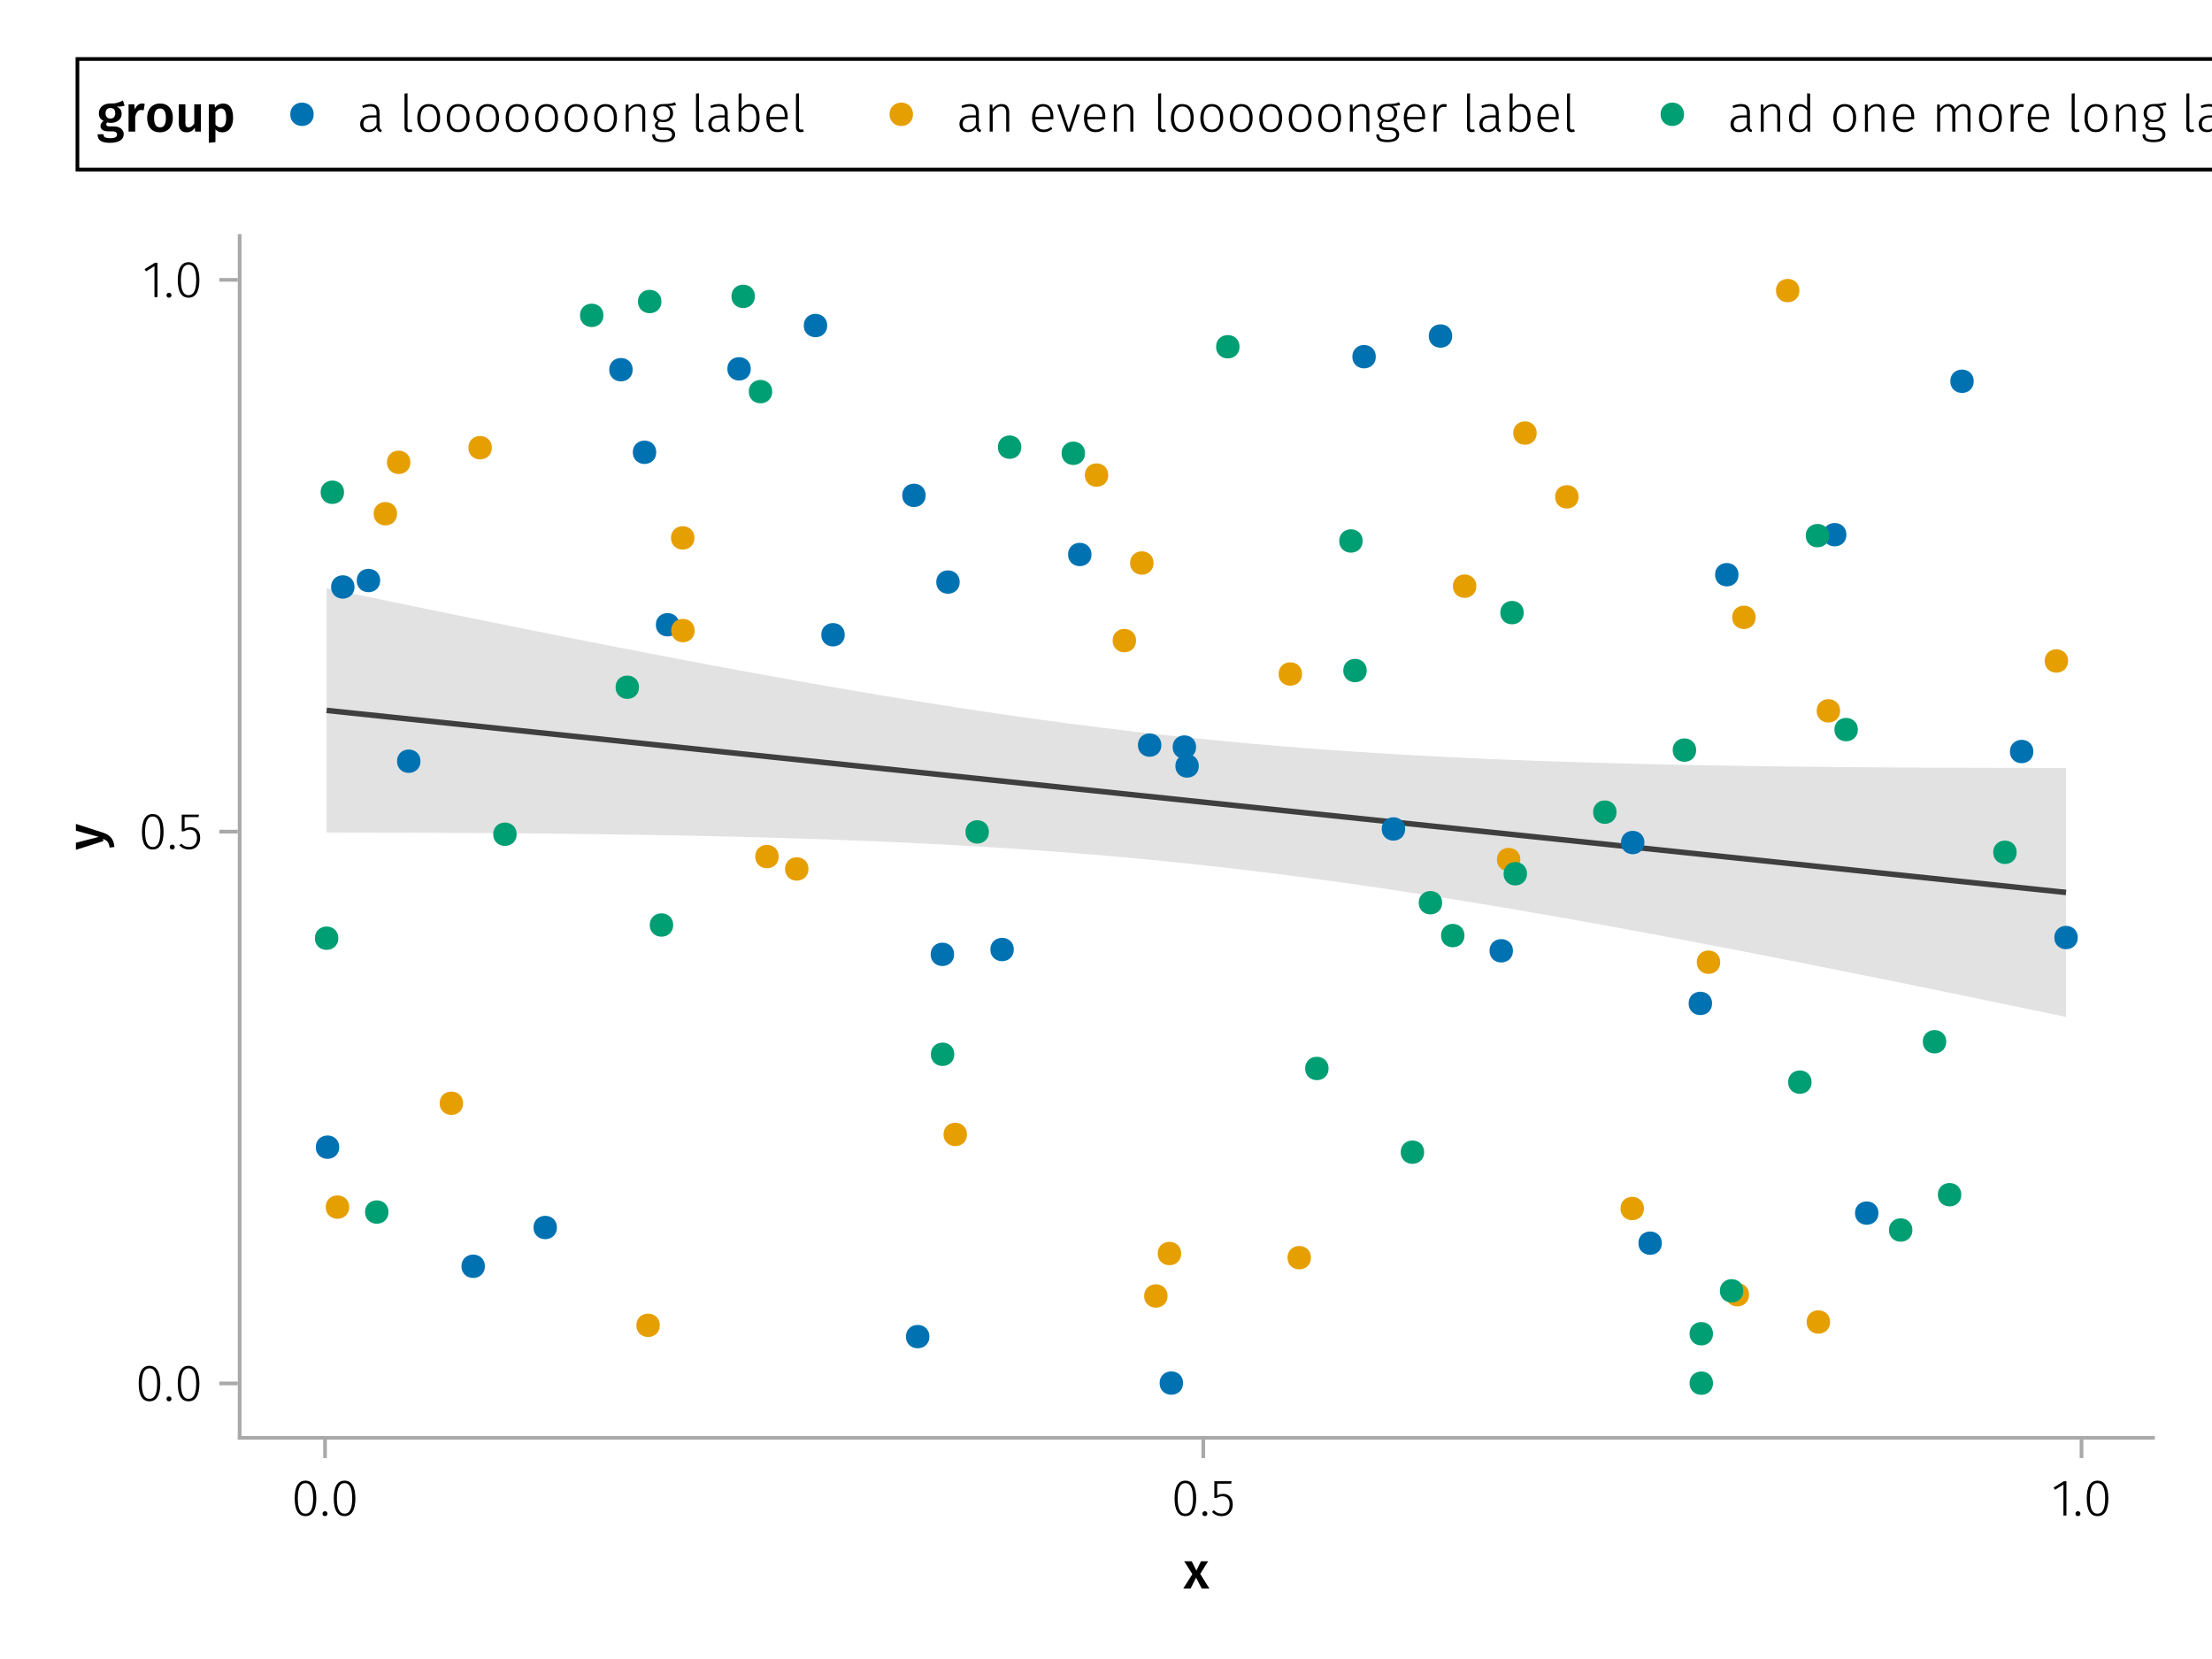 <?xml version="1.0" encoding="UTF-8"?>
<svg xmlns="http://www.w3.org/2000/svg" xmlns:xlink="http://www.w3.org/1999/xlink" width="600" height="450" viewBox="0 0 600 450">
<defs>
<g>
<g id="glyph-0-0-236e0f1f">
<path d="M 4.562 -3.969 L 7.047 0 L 4.969 0 L 3.438 -2.938 L 1.938 0 L -0.047 0 L 2.422 -3.906 L 0.203 -7.406 L 2.25 -7.406 L 3.516 -4.891 L 4.766 -7.406 L 6.703 -7.406 Z M 4.562 -3.969 "/>
</g>
<g id="glyph-1-0-236e0f1f">
<path d="M 3.844 -9.469 C 4.812 -9.469 5.539 -9.055 6.031 -8.234 C 6.531 -7.422 6.781 -6.223 6.781 -4.641 C 6.781 -3.078 6.531 -1.883 6.031 -1.062 C 5.531 -0.25 4.801 0.156 3.844 0.156 C 2.883 0.156 2.156 -0.25 1.656 -1.062 C 1.164 -1.883 0.922 -3.082 0.922 -4.656 C 0.922 -6.238 1.164 -7.438 1.656 -8.25 C 2.156 -9.062 2.883 -9.469 3.844 -9.469 Z M 3.844 -8.797 C 2.457 -8.797 1.766 -7.414 1.766 -4.656 C 1.766 -1.895 2.457 -0.516 3.844 -0.516 C 4.531 -0.516 5.047 -0.848 5.391 -1.516 C 5.742 -2.191 5.922 -3.234 5.922 -4.641 C 5.922 -6.055 5.742 -7.102 5.391 -7.781 C 5.047 -8.457 4.531 -8.797 3.844 -8.797 Z M 3.844 -8.797 "/>
</g>
<g id="glyph-2-0-236e0f1f">
<path d="M 1.438 -1.172 C 1.633 -1.172 1.797 -1.109 1.922 -0.984 C 2.047 -0.859 2.109 -0.703 2.109 -0.516 C 2.109 -0.316 2.047 -0.156 1.922 -0.031 C 1.797 0.094 1.633 0.156 1.438 0.156 C 1.25 0.156 1.086 0.094 0.953 -0.031 C 0.828 -0.164 0.766 -0.328 0.766 -0.516 C 0.766 -0.703 0.828 -0.859 0.953 -0.984 C 1.086 -1.109 1.25 -1.172 1.438 -1.172 Z M 1.438 -1.172 "/>
</g>
<g id="glyph-3-0-236e0f1f">
<path d="M 3.844 -9.469 C 4.812 -9.469 5.539 -9.055 6.031 -8.234 C 6.531 -7.422 6.781 -6.223 6.781 -4.641 C 6.781 -3.078 6.531 -1.883 6.031 -1.062 C 5.531 -0.25 4.801 0.156 3.844 0.156 C 2.883 0.156 2.156 -0.25 1.656 -1.062 C 1.164 -1.883 0.922 -3.082 0.922 -4.656 C 0.922 -6.238 1.164 -7.438 1.656 -8.25 C 2.156 -9.062 2.883 -9.469 3.844 -9.469 Z M 3.844 -8.797 C 2.457 -8.797 1.766 -7.414 1.766 -4.656 C 1.766 -1.895 2.457 -0.516 3.844 -0.516 C 4.531 -0.516 5.047 -0.848 5.391 -1.516 C 5.742 -2.191 5.922 -3.234 5.922 -4.641 C 5.922 -6.055 5.742 -7.102 5.391 -7.781 C 5.047 -8.457 4.531 -8.797 3.844 -8.797 Z M 3.844 -8.797 "/>
</g>
<g id="glyph-4-0-236e0f1f">
<path d="M 3.844 -9.469 C 4.812 -9.469 5.539 -9.055 6.031 -8.234 C 6.531 -7.422 6.781 -6.223 6.781 -4.641 C 6.781 -3.078 6.531 -1.883 6.031 -1.062 C 5.531 -0.25 4.801 0.156 3.844 0.156 C 2.883 0.156 2.156 -0.25 1.656 -1.062 C 1.164 -1.883 0.922 -3.082 0.922 -4.656 C 0.922 -6.238 1.164 -7.438 1.656 -8.25 C 2.156 -9.062 2.883 -9.469 3.844 -9.469 Z M 3.844 -8.797 C 2.457 -8.797 1.766 -7.414 1.766 -4.656 C 1.766 -1.895 2.457 -0.516 3.844 -0.516 C 4.531 -0.516 5.047 -0.848 5.391 -1.516 C 5.742 -2.191 5.922 -3.234 5.922 -4.641 C 5.922 -6.055 5.742 -7.102 5.391 -7.781 C 5.047 -8.457 4.531 -8.797 3.844 -8.797 Z M 3.844 -8.797 "/>
</g>
<g id="glyph-4-1-236e0f1f">
<path d="M 1.438 -1.172 C 1.633 -1.172 1.797 -1.109 1.922 -0.984 C 2.047 -0.859 2.109 -0.703 2.109 -0.516 C 2.109 -0.316 2.047 -0.156 1.922 -0.031 C 1.797 0.094 1.633 0.156 1.438 0.156 C 1.25 0.156 1.086 0.094 0.953 -0.031 C 0.828 -0.164 0.766 -0.328 0.766 -0.516 C 0.766 -0.703 0.828 -0.859 0.953 -0.984 C 1.086 -1.109 1.25 -1.172 1.438 -1.172 Z M 1.438 -1.172 "/>
</g>
<g id="glyph-4-2-236e0f1f">
<path d="M 5.672 -8.641 L 1.891 -8.641 L 1.891 -5.453 C 2.398 -5.742 2.93 -5.891 3.484 -5.891 C 4.285 -5.891 4.922 -5.629 5.391 -5.109 C 5.867 -4.598 6.109 -3.895 6.109 -3 C 6.109 -2.395 5.984 -1.848 5.734 -1.359 C 5.484 -0.879 5.129 -0.504 4.672 -0.234 C 4.223 0.023 3.703 0.156 3.109 0.156 C 2.066 0.156 1.188 -0.219 0.469 -0.969 L 0.984 -1.453 C 1.273 -1.141 1.586 -0.906 1.922 -0.75 C 2.266 -0.602 2.66 -0.531 3.109 -0.531 C 3.773 -0.531 4.297 -0.75 4.672 -1.188 C 5.055 -1.633 5.25 -2.242 5.25 -3.016 C 5.25 -3.754 5.07 -4.305 4.719 -4.672 C 4.375 -5.047 3.898 -5.234 3.297 -5.234 C 3.004 -5.234 2.742 -5.195 2.516 -5.125 C 2.285 -5.062 2.031 -4.945 1.75 -4.781 L 1.109 -4.781 L 1.109 -9.312 L 5.797 -9.312 Z M 5.672 -8.641 "/>
</g>
<g id="glyph-4-3-236e0f1f">
<path d="M 4.094 -9.312 L 4.094 0 L 3.281 0 L 3.281 -8.406 L 0.984 -6.984 L 0.609 -7.594 L 3.391 -9.312 Z M 4.094 -9.312 "/>
</g>
<g id="glyph-5-0-236e0f1f">
<path d="M 0.031 -4.656 C 0.945 -4.363 1.656 -3.91 2.156 -3.297 C 2.664 -2.691 2.961 -1.863 3.047 -0.812 L 1.75 -0.625 C 1.676 -1.113 1.57 -1.504 1.438 -1.797 C 1.301 -2.086 1.117 -2.32 0.891 -2.5 C 0.672 -2.676 0.375 -2.844 0 -3 L 0 -2.375 L -7.406 -0.031 L -7.406 -1.938 L -1.188 -3.547 L -7.406 -5.219 L -7.406 -7.062 Z M 0.031 -4.656 "/>
</g>
<g id="glyph-6-0-236e0f1f">
<path d="M 3.844 -9.469 C 4.812 -9.469 5.539 -9.055 6.031 -8.234 C 6.531 -7.422 6.781 -6.223 6.781 -4.641 C 6.781 -3.078 6.531 -1.883 6.031 -1.062 C 5.531 -0.25 4.801 0.156 3.844 0.156 C 2.883 0.156 2.156 -0.25 1.656 -1.062 C 1.164 -1.883 0.922 -3.082 0.922 -4.656 C 0.922 -6.238 1.164 -7.438 1.656 -8.25 C 2.156 -9.062 2.883 -9.469 3.844 -9.469 Z M 3.844 -8.797 C 2.457 -8.797 1.766 -7.414 1.766 -4.656 C 1.766 -1.895 2.457 -0.516 3.844 -0.516 C 4.531 -0.516 5.047 -0.848 5.391 -1.516 C 5.742 -2.191 5.922 -3.234 5.922 -4.641 C 5.922 -6.055 5.742 -7.102 5.391 -7.781 C 5.047 -8.457 4.531 -8.797 3.844 -8.797 Z M 3.844 -8.797 "/>
</g>
<g id="glyph-7-0-236e0f1f">
<path d="M 1.438 -1.172 C 1.633 -1.172 1.797 -1.109 1.922 -0.984 C 2.047 -0.859 2.109 -0.703 2.109 -0.516 C 2.109 -0.316 2.047 -0.156 1.922 -0.031 C 1.797 0.094 1.633 0.156 1.438 0.156 C 1.25 0.156 1.086 0.094 0.953 -0.031 C 0.828 -0.164 0.766 -0.328 0.766 -0.516 C 0.766 -0.703 0.828 -0.859 0.953 -0.984 C 1.086 -1.109 1.25 -1.172 1.438 -1.172 Z M 1.438 -1.172 "/>
</g>
<g id="glyph-8-0-236e0f1f">
<path d="M 3.844 -9.469 C 4.812 -9.469 5.539 -9.055 6.031 -8.234 C 6.531 -7.422 6.781 -6.223 6.781 -4.641 C 6.781 -3.078 6.531 -1.883 6.031 -1.062 C 5.531 -0.25 4.801 0.156 3.844 0.156 C 2.883 0.156 2.156 -0.25 1.656 -1.062 C 1.164 -1.883 0.922 -3.082 0.922 -4.656 C 0.922 -6.238 1.164 -7.438 1.656 -8.25 C 2.156 -9.062 2.883 -9.469 3.844 -9.469 Z M 3.844 -8.797 C 2.457 -8.797 1.766 -7.414 1.766 -4.656 C 1.766 -1.895 2.457 -0.516 3.844 -0.516 C 4.531 -0.516 5.047 -0.848 5.391 -1.516 C 5.742 -2.191 5.922 -3.234 5.922 -4.641 C 5.922 -6.055 5.742 -7.102 5.391 -7.781 C 5.047 -8.457 4.531 -8.797 3.844 -8.797 Z M 3.844 -8.797 "/>
</g>
<g id="glyph-8-1-236e0f1f">
<path d="M 5.672 -8.641 L 1.891 -8.641 L 1.891 -5.453 C 2.398 -5.742 2.93 -5.891 3.484 -5.891 C 4.285 -5.891 4.922 -5.629 5.391 -5.109 C 5.867 -4.598 6.109 -3.895 6.109 -3 C 6.109 -2.395 5.984 -1.848 5.734 -1.359 C 5.484 -0.879 5.129 -0.504 4.672 -0.234 C 4.223 0.023 3.703 0.156 3.109 0.156 C 2.066 0.156 1.188 -0.219 0.469 -0.969 L 0.984 -1.453 C 1.273 -1.141 1.586 -0.906 1.922 -0.75 C 2.266 -0.602 2.66 -0.531 3.109 -0.531 C 3.773 -0.531 4.297 -0.75 4.672 -1.188 C 5.055 -1.633 5.25 -2.242 5.25 -3.016 C 5.25 -3.754 5.07 -4.305 4.719 -4.672 C 4.375 -5.047 3.898 -5.234 3.297 -5.234 C 3.004 -5.234 2.742 -5.195 2.516 -5.125 C 2.285 -5.062 2.031 -4.945 1.75 -4.781 L 1.109 -4.781 L 1.109 -9.312 L 5.797 -9.312 Z M 5.672 -8.641 "/>
</g>
<g id="glyph-9-0-236e0f1f">
<path d="M 4.094 -9.312 L 4.094 0 L 3.281 0 L 3.281 -8.406 L 0.984 -6.984 L 0.609 -7.594 L 3.391 -9.312 Z M 4.094 -9.312 "/>
</g>
<g id="glyph-9-1-236e0f1f">
<path d="M 1.438 -1.172 C 1.633 -1.172 1.797 -1.109 1.922 -0.984 C 2.047 -0.859 2.109 -0.703 2.109 -0.516 C 2.109 -0.316 2.047 -0.156 1.922 -0.031 C 1.797 0.094 1.633 0.156 1.438 0.156 C 1.25 0.156 1.086 0.094 0.953 -0.031 C 0.828 -0.164 0.766 -0.328 0.766 -0.516 C 0.766 -0.703 0.828 -0.859 0.953 -0.984 C 1.086 -1.109 1.25 -1.172 1.438 -1.172 Z M 1.438 -1.172 "/>
</g>
<g id="glyph-10-0-236e0f1f">
<path d="M 3.844 -9.469 C 4.812 -9.469 5.539 -9.055 6.031 -8.234 C 6.531 -7.422 6.781 -6.223 6.781 -4.641 C 6.781 -3.078 6.531 -1.883 6.031 -1.062 C 5.531 -0.25 4.801 0.156 3.844 0.156 C 2.883 0.156 2.156 -0.25 1.656 -1.062 C 1.164 -1.883 0.922 -3.082 0.922 -4.656 C 0.922 -6.238 1.164 -7.438 1.656 -8.25 C 2.156 -9.062 2.883 -9.469 3.844 -9.469 Z M 3.844 -8.797 C 2.457 -8.797 1.766 -7.414 1.766 -4.656 C 1.766 -1.895 2.457 -0.516 3.844 -0.516 C 4.531 -0.516 5.047 -0.848 5.391 -1.516 C 5.742 -2.191 5.922 -3.234 5.922 -4.641 C 5.922 -6.055 5.742 -7.102 5.391 -7.781 C 5.047 -8.457 4.531 -8.797 3.844 -8.797 Z M 3.844 -8.797 "/>
</g>
<g id="glyph-11-0-236e0f1f">
<path d="M 7.516 -7.016 C 7.035 -6.848 6.32 -6.766 5.375 -6.766 C 5.832 -6.555 6.172 -6.301 6.391 -6 C 6.609 -5.695 6.719 -5.316 6.719 -4.859 C 6.719 -4.367 6.598 -3.938 6.359 -3.562 C 6.117 -3.195 5.77 -2.906 5.312 -2.688 C 4.863 -2.469 4.336 -2.359 3.734 -2.359 C 3.398 -2.359 3.109 -2.398 2.859 -2.484 C 2.648 -2.336 2.547 -2.156 2.547 -1.938 C 2.547 -1.582 2.844 -1.406 3.438 -1.406 L 4.578 -1.406 C 5.117 -1.406 5.594 -1.316 6 -1.141 C 6.406 -0.961 6.719 -0.711 6.938 -0.391 C 7.164 -0.078 7.281 0.281 7.281 0.688 C 7.281 1.438 6.961 2.016 6.328 2.422 C 5.691 2.836 4.773 3.047 3.578 3.047 C 2.723 3.047 2.051 2.957 1.562 2.781 C 1.07 2.602 0.723 2.348 0.516 2.016 C 0.305 1.68 0.203 1.254 0.203 0.734 L 1.812 0.734 C 1.812 0.992 1.859 1.195 1.953 1.344 C 2.055 1.488 2.238 1.598 2.5 1.672 C 2.758 1.754 3.129 1.797 3.609 1.797 C 4.297 1.797 4.773 1.707 5.047 1.531 C 5.328 1.363 5.469 1.125 5.469 0.812 C 5.469 0.531 5.359 0.312 5.141 0.156 C 4.93 0.008 4.625 -0.062 4.219 -0.062 L 3.094 -0.062 C 2.395 -0.062 1.867 -0.195 1.516 -0.469 C 1.16 -0.738 0.984 -1.082 0.984 -1.5 C 0.984 -1.758 1.055 -2.008 1.203 -2.25 C 1.359 -2.5 1.57 -2.707 1.844 -2.875 C 1.395 -3.102 1.066 -3.383 0.859 -3.719 C 0.648 -4.062 0.547 -4.473 0.547 -4.953 C 0.547 -5.484 0.676 -5.945 0.938 -6.344 C 1.195 -6.75 1.555 -7.062 2.016 -7.281 C 2.484 -7.5 3.016 -7.609 3.609 -7.609 C 4.391 -7.598 5.02 -7.66 5.5 -7.797 C 5.988 -7.93 6.508 -8.145 7.062 -8.438 Z M 3.641 -6.391 C 3.234 -6.391 2.914 -6.258 2.688 -6 C 2.469 -5.75 2.359 -5.41 2.359 -4.984 C 2.359 -4.535 2.473 -4.18 2.703 -3.922 C 2.93 -3.66 3.254 -3.531 3.672 -3.531 C 4.098 -3.531 4.422 -3.656 4.641 -3.906 C 4.867 -4.164 4.984 -4.531 4.984 -5 C 4.984 -5.926 4.535 -6.391 3.641 -6.391 Z M 3.641 -6.391 "/>
</g>
<g id="glyph-12-0-236e0f1f">
<path d="M 4.734 -7.609 C 5.004 -7.609 5.25 -7.57 5.469 -7.5 L 5.172 -5.766 C 4.941 -5.828 4.723 -5.859 4.516 -5.859 C 4.066 -5.859 3.719 -5.695 3.469 -5.375 C 3.219 -5.062 3.02 -4.586 2.875 -3.953 L 2.875 0 L 1.078 0 L 1.078 -7.406 L 2.625 -7.406 L 2.797 -5.953 C 2.973 -6.484 3.227 -6.891 3.562 -7.172 C 3.906 -7.461 4.297 -7.609 4.734 -7.609 Z M 4.734 -7.609 "/>
</g>
<g id="glyph-13-0-236e0f1f">
<path d="M 4.109 -7.609 C 5.191 -7.609 6.039 -7.258 6.656 -6.562 C 7.27 -5.875 7.578 -4.922 7.578 -3.703 C 7.578 -2.93 7.438 -2.25 7.156 -1.656 C 6.875 -1.062 6.473 -0.602 5.953 -0.281 C 5.43 0.039 4.812 0.203 4.094 0.203 C 3 0.203 2.145 -0.141 1.531 -0.828 C 0.914 -1.523 0.609 -2.484 0.609 -3.703 C 0.609 -4.484 0.742 -5.164 1.016 -5.75 C 1.297 -6.344 1.703 -6.801 2.234 -7.125 C 2.766 -7.445 3.391 -7.609 4.109 -7.609 Z M 4.109 -6.266 C 3.023 -6.266 2.484 -5.41 2.484 -3.703 C 2.484 -2.828 2.617 -2.18 2.891 -1.766 C 3.16 -1.348 3.562 -1.141 4.094 -1.141 C 4.625 -1.141 5.02 -1.348 5.281 -1.766 C 5.551 -2.191 5.688 -2.836 5.688 -3.703 C 5.688 -4.578 5.551 -5.223 5.281 -5.641 C 5.02 -6.055 4.629 -6.266 4.109 -6.266 Z M 4.109 -6.266 "/>
</g>
<g id="glyph-13-1-236e0f1f">
<path d="M 7 0 L 5.453 0 L 5.344 -1.031 C 5.07 -0.613 4.754 -0.301 4.391 -0.094 C 4.023 0.102 3.586 0.203 3.078 0.203 C 2.422 0.203 1.91 0 1.547 -0.406 C 1.191 -0.812 1.016 -1.375 1.016 -2.094 L 1.016 -7.406 L 2.797 -7.406 L 2.797 -2.312 C 2.797 -1.895 2.867 -1.594 3.016 -1.406 C 3.16 -1.227 3.391 -1.141 3.703 -1.141 C 4.273 -1.141 4.773 -1.492 5.203 -2.203 L 5.203 -7.406 L 7 -7.406 Z M 7 0 "/>
</g>
<g id="glyph-13-2-236e0f1f">
<path d="M 4.906 -7.609 C 5.844 -7.609 6.535 -7.27 6.984 -6.594 C 7.43 -5.914 7.656 -4.957 7.656 -3.719 C 7.656 -2.957 7.539 -2.281 7.312 -1.688 C 7.082 -1.094 6.742 -0.629 6.297 -0.297 C 5.859 0.035 5.336 0.203 4.734 0.203 C 3.953 0.203 3.332 -0.066 2.875 -0.609 L 2.875 2.859 L 1.078 3.047 L 1.078 -7.406 L 2.641 -7.406 L 2.75 -6.5 C 3.031 -6.875 3.359 -7.148 3.734 -7.328 C 4.109 -7.516 4.5 -7.609 4.906 -7.609 Z M 4.234 -1.156 C 5.266 -1.156 5.781 -2.004 5.781 -3.703 C 5.781 -4.609 5.66 -5.258 5.422 -5.656 C 5.191 -6.062 4.844 -6.266 4.375 -6.266 C 4.082 -6.266 3.805 -6.172 3.547 -5.984 C 3.285 -5.805 3.062 -5.566 2.875 -5.266 L 2.875 -1.938 C 3.219 -1.414 3.672 -1.156 4.234 -1.156 Z M 4.234 -1.156 "/>
</g>
<g id="glyph-14-0-236e0f1f">
<path d="M 6.031 -1.625 C 6.031 -1.238 6.078 -0.961 6.172 -0.797 C 6.273 -0.629 6.438 -0.504 6.656 -0.422 L 6.469 0.156 C 6.133 0.094 5.875 -0.031 5.688 -0.219 C 5.508 -0.406 5.391 -0.691 5.328 -1.078 C 4.828 -0.254 4.066 0.156 3.047 0.156 C 2.348 0.156 1.797 -0.039 1.391 -0.438 C 0.984 -0.832 0.781 -1.363 0.781 -2.031 C 0.781 -2.781 1.047 -3.359 1.578 -3.766 C 2.117 -4.18 2.867 -4.391 3.828 -4.391 L 5.219 -4.391 L 5.219 -5.109 C 5.219 -5.691 5.086 -6.117 4.828 -6.391 C 4.566 -6.66 4.133 -6.797 3.531 -6.797 C 2.969 -6.797 2.305 -6.656 1.547 -6.375 L 1.328 -6.984 C 2.148 -7.305 2.922 -7.469 3.641 -7.469 C 5.234 -7.469 6.031 -6.695 6.031 -5.156 Z M 3.188 -0.5 C 4.07 -0.5 4.75 -0.93 5.219 -1.797 L 5.219 -3.812 L 3.953 -3.812 C 3.203 -3.812 2.629 -3.664 2.234 -3.375 C 1.848 -3.082 1.656 -2.648 1.656 -2.078 C 1.656 -1.566 1.789 -1.176 2.062 -0.906 C 2.332 -0.633 2.707 -0.5 3.188 -0.5 Z M 3.188 -0.5 "/>
</g>
<g id="glyph-14-1-236e0f1f">
</g>
<g id="glyph-15-0-236e0f1f">
<path d="M 2.703 0.156 C 2.297 0.156 1.977 0.039 1.75 -0.188 C 1.52 -0.426 1.406 -0.773 1.406 -1.234 L 1.406 -10.297 L 2.219 -10.406 L 2.219 -1.266 C 2.219 -0.785 2.414 -0.547 2.812 -0.547 C 3.008 -0.547 3.176 -0.578 3.312 -0.641 L 3.547 -0.047 C 3.285 0.086 3.004 0.156 2.703 0.156 Z M 2.703 0.156 "/>
</g>
<g id="glyph-15-1-236e0f1f">
<path d="M 4 -7.469 C 4.969 -7.469 5.723 -7.133 6.266 -6.469 C 6.816 -5.801 7.094 -4.875 7.094 -3.688 C 7.094 -2.5 6.816 -1.562 6.266 -0.875 C 5.711 -0.188 4.953 0.156 3.984 0.156 C 3.016 0.156 2.254 -0.18 1.703 -0.859 C 1.16 -1.535 0.891 -2.469 0.891 -3.656 C 0.891 -4.426 1.016 -5.098 1.266 -5.672 C 1.523 -6.254 1.883 -6.695 2.344 -7 C 2.812 -7.312 3.363 -7.469 4 -7.469 Z M 4 -6.797 C 3.289 -6.797 2.738 -6.523 2.344 -5.984 C 1.957 -5.453 1.766 -4.676 1.766 -3.656 C 1.766 -2.633 1.957 -1.859 2.344 -1.328 C 2.727 -0.797 3.273 -0.531 3.984 -0.531 C 4.691 -0.531 5.242 -0.797 5.641 -1.328 C 6.047 -1.859 6.25 -2.645 6.25 -3.688 C 6.25 -4.695 6.051 -5.469 5.656 -6 C 5.27 -6.531 4.719 -6.797 4 -6.797 Z M 4 -6.797 "/>
</g>
<g id="glyph-15-2-236e0f1f">
<path d="M 4.719 -7.469 C 5.383 -7.469 5.891 -7.27 6.234 -6.875 C 6.586 -6.488 6.766 -5.941 6.766 -5.234 L 6.766 0 L 5.953 0 L 5.953 -5.125 C 5.953 -5.707 5.832 -6.133 5.594 -6.406 C 5.363 -6.676 5.02 -6.812 4.562 -6.812 C 4.094 -6.812 3.676 -6.68 3.312 -6.422 C 2.957 -6.172 2.617 -5.801 2.297 -5.312 L 2.297 0 L 1.484 0 L 1.484 -7.328 L 2.188 -7.328 L 2.266 -6.078 C 2.566 -6.516 2.922 -6.852 3.328 -7.094 C 3.742 -7.344 4.207 -7.469 4.719 -7.469 Z M 4.719 -7.469 "/>
</g>
<g id="glyph-15-3-236e0f1f">
</g>
<g id="glyph-15-4-236e0f1f">
<path d="M 6.672 -3.938 C 6.672 -3.727 6.664 -3.531 6.656 -3.344 L 1.766 -3.344 C 1.805 -2.395 2.031 -1.688 2.438 -1.219 C 2.844 -0.758 3.379 -0.531 4.047 -0.531 C 4.43 -0.531 4.77 -0.586 5.062 -0.703 C 5.352 -0.816 5.672 -1.004 6.016 -1.266 L 6.391 -0.734 C 6.035 -0.441 5.664 -0.219 5.281 -0.062 C 4.895 0.082 4.469 0.156 4 0.156 C 3.031 0.156 2.27 -0.172 1.719 -0.828 C 1.164 -1.492 0.891 -2.414 0.891 -3.594 C 0.891 -4.375 1.008 -5.055 1.25 -5.641 C 1.488 -6.223 1.828 -6.672 2.266 -6.984 C 2.711 -7.305 3.234 -7.469 3.828 -7.469 C 4.754 -7.469 5.457 -7.156 5.938 -6.531 C 6.426 -5.906 6.672 -5.039 6.672 -3.938 Z M 5.875 -4.188 C 5.875 -5.008 5.703 -5.648 5.359 -6.109 C 5.023 -6.566 4.52 -6.797 3.844 -6.797 C 3.238 -6.797 2.75 -6.562 2.375 -6.094 C 2 -5.633 1.797 -4.926 1.766 -3.969 L 5.875 -3.969 Z M 5.875 -4.188 "/>
</g>
<g id="glyph-16-0-236e0f1f">
<path d="M 4 -7.469 C 4.969 -7.469 5.723 -7.133 6.266 -6.469 C 6.816 -5.801 7.094 -4.875 7.094 -3.688 C 7.094 -2.5 6.816 -1.562 6.266 -0.875 C 5.711 -0.188 4.953 0.156 3.984 0.156 C 3.016 0.156 2.254 -0.18 1.703 -0.859 C 1.16 -1.535 0.891 -2.469 0.891 -3.656 C 0.891 -4.426 1.016 -5.098 1.266 -5.672 C 1.523 -6.254 1.883 -6.695 2.344 -7 C 2.812 -7.312 3.363 -7.469 4 -7.469 Z M 4 -6.797 C 3.289 -6.797 2.738 -6.523 2.344 -5.984 C 1.957 -5.453 1.766 -4.676 1.766 -3.656 C 1.766 -2.633 1.957 -1.859 2.344 -1.328 C 2.727 -0.797 3.273 -0.531 3.984 -0.531 C 4.691 -0.531 5.242 -0.797 5.641 -1.328 C 6.047 -1.859 6.25 -2.645 6.25 -3.688 C 6.25 -4.695 6.051 -5.469 5.656 -6 C 5.27 -6.531 4.719 -6.797 4 -6.797 Z M 4 -6.797 "/>
</g>
<g id="glyph-16-1-236e0f1f">
<path d="M 6.938 -7.172 C 6.488 -7.047 5.812 -6.973 4.906 -6.953 C 5.727 -6.566 6.141 -5.906 6.141 -4.969 C 6.141 -4.25 5.898 -3.664 5.422 -3.219 C 4.953 -2.781 4.312 -2.562 3.5 -2.562 C 3.133 -2.562 2.816 -2.609 2.547 -2.703 C 2.367 -2.598 2.227 -2.473 2.125 -2.328 C 2.031 -2.18 1.984 -2.023 1.984 -1.859 C 1.984 -1.359 2.375 -1.109 3.156 -1.109 L 4.344 -1.109 C 5.062 -1.109 5.629 -0.93 6.047 -0.578 C 6.473 -0.234 6.688 0.211 6.688 0.766 C 6.688 1.441 6.422 1.961 5.891 2.328 C 5.359 2.691 4.566 2.875 3.516 2.875 C 2.422 2.875 1.641 2.707 1.172 2.375 C 0.703 2.039 0.469 1.504 0.469 0.766 L 1.219 0.766 C 1.227 1.117 1.301 1.398 1.438 1.609 C 1.582 1.816 1.816 1.969 2.141 2.062 C 2.461 2.156 2.922 2.203 3.516 2.203 C 4.336 2.203 4.93 2.082 5.297 1.844 C 5.672 1.602 5.859 1.258 5.859 0.812 C 5.859 0.414 5.711 0.113 5.422 -0.094 C 5.141 -0.301 4.738 -0.406 4.219 -0.406 L 3.031 -0.406 C 2.445 -0.406 2 -0.523 1.688 -0.766 C 1.375 -1.016 1.219 -1.32 1.219 -1.688 C 1.219 -1.938 1.285 -2.164 1.422 -2.375 C 1.566 -2.594 1.766 -2.781 2.016 -2.938 C 1.598 -3.156 1.285 -3.43 1.078 -3.766 C 0.879 -4.098 0.781 -4.508 0.781 -5 C 0.781 -5.738 1.023 -6.332 1.516 -6.781 C 2.016 -7.238 2.664 -7.469 3.469 -7.469 C 4.352 -7.469 5 -7.504 5.406 -7.578 C 5.812 -7.648 6.234 -7.773 6.672 -7.953 Z M 3.469 -6.844 C 2.863 -6.844 2.406 -6.676 2.094 -6.344 C 1.781 -6.008 1.625 -5.562 1.625 -5 C 1.625 -4.414 1.789 -3.961 2.125 -3.641 C 2.457 -3.316 2.906 -3.156 3.469 -3.156 C 4.07 -3.156 4.531 -3.312 4.844 -3.625 C 5.156 -3.945 5.312 -4.398 5.312 -4.984 C 5.312 -5.566 5.156 -6.02 4.844 -6.344 C 4.531 -6.676 4.07 -6.844 3.469 -6.844 Z M 3.469 -6.844 "/>
</g>
<g id="glyph-16-2-236e0f1f">
<path d="M 2.703 0.156 C 2.297 0.156 1.977 0.039 1.75 -0.188 C 1.52 -0.426 1.406 -0.773 1.406 -1.234 L 1.406 -10.297 L 2.219 -10.406 L 2.219 -1.266 C 2.219 -0.785 2.414 -0.547 2.812 -0.547 C 3.008 -0.547 3.176 -0.578 3.312 -0.641 L 3.547 -0.047 C 3.285 0.086 3.004 0.156 2.703 0.156 Z M 2.703 0.156 "/>
</g>
<g id="glyph-16-3-236e0f1f">
<path d="M 6.031 -1.625 C 6.031 -1.238 6.078 -0.961 6.172 -0.797 C 6.273 -0.629 6.438 -0.504 6.656 -0.422 L 6.469 0.156 C 6.133 0.094 5.875 -0.031 5.688 -0.219 C 5.508 -0.406 5.391 -0.691 5.328 -1.078 C 4.828 -0.254 4.066 0.156 3.047 0.156 C 2.348 0.156 1.797 -0.039 1.391 -0.438 C 0.984 -0.832 0.781 -1.363 0.781 -2.031 C 0.781 -2.781 1.047 -3.359 1.578 -3.766 C 2.117 -4.18 2.867 -4.391 3.828 -4.391 L 5.219 -4.391 L 5.219 -5.109 C 5.219 -5.691 5.086 -6.117 4.828 -6.391 C 4.566 -6.66 4.133 -6.797 3.531 -6.797 C 2.969 -6.797 2.305 -6.656 1.547 -6.375 L 1.328 -6.984 C 2.148 -7.305 2.922 -7.469 3.641 -7.469 C 5.234 -7.469 6.031 -6.695 6.031 -5.156 Z M 3.188 -0.5 C 4.07 -0.5 4.75 -0.93 5.219 -1.797 L 5.219 -3.812 L 3.953 -3.812 C 3.203 -3.812 2.629 -3.664 2.234 -3.375 C 1.848 -3.082 1.656 -2.648 1.656 -2.078 C 1.656 -1.566 1.789 -1.176 2.062 -0.906 C 2.332 -0.633 2.707 -0.5 3.188 -0.5 Z M 3.188 -0.5 "/>
</g>
<g id="glyph-16-4-236e0f1f">
<path d="M 4.5 -7.469 C 5.344 -7.469 6 -7.141 6.469 -6.484 C 6.938 -5.836 7.172 -4.91 7.172 -3.703 C 7.172 -2.516 6.926 -1.57 6.438 -0.875 C 5.945 -0.188 5.258 0.156 4.375 0.156 C 3.938 0.156 3.535 0.055 3.172 -0.141 C 2.816 -0.336 2.52 -0.598 2.281 -0.922 L 2.203 0 L 1.484 0 L 1.484 -10.297 L 2.297 -10.406 L 2.297 -6.297 C 2.867 -7.078 3.602 -7.469 4.5 -7.469 Z M 4.234 -0.516 C 4.891 -0.516 5.395 -0.781 5.75 -1.312 C 6.113 -1.852 6.297 -2.648 6.297 -3.703 C 6.297 -5.766 5.641 -6.797 4.328 -6.797 C 3.891 -6.797 3.508 -6.688 3.188 -6.469 C 2.875 -6.25 2.578 -5.941 2.297 -5.547 L 2.297 -1.688 C 2.523 -1.32 2.801 -1.035 3.125 -0.828 C 3.457 -0.617 3.828 -0.516 4.234 -0.516 Z M 4.234 -0.516 "/>
</g>
<g id="glyph-16-5-236e0f1f">
<path d="M 4.719 -7.469 C 5.383 -7.469 5.891 -7.27 6.234 -6.875 C 6.586 -6.488 6.766 -5.941 6.766 -5.234 L 6.766 0 L 5.953 0 L 5.953 -5.125 C 5.953 -5.707 5.832 -6.133 5.594 -6.406 C 5.363 -6.676 5.02 -6.812 4.562 -6.812 C 4.094 -6.812 3.676 -6.68 3.312 -6.422 C 2.957 -6.172 2.617 -5.801 2.297 -5.312 L 2.297 0 L 1.484 0 L 1.484 -7.328 L 2.188 -7.328 L 2.266 -6.078 C 2.566 -6.516 2.922 -6.852 3.328 -7.094 C 3.742 -7.344 4.207 -7.469 4.719 -7.469 Z M 4.719 -7.469 "/>
</g>
<g id="glyph-16-6-236e0f1f">
</g>
<g id="glyph-16-7-236e0f1f">
<path d="M 6.672 -3.938 C 6.672 -3.727 6.664 -3.531 6.656 -3.344 L 1.766 -3.344 C 1.805 -2.395 2.031 -1.688 2.438 -1.219 C 2.844 -0.758 3.379 -0.531 4.047 -0.531 C 4.43 -0.531 4.77 -0.586 5.062 -0.703 C 5.352 -0.816 5.672 -1.004 6.016 -1.266 L 6.391 -0.734 C 6.035 -0.441 5.664 -0.219 5.281 -0.062 C 4.895 0.082 4.469 0.156 4 0.156 C 3.031 0.156 2.27 -0.172 1.719 -0.828 C 1.164 -1.492 0.891 -2.414 0.891 -3.594 C 0.891 -4.375 1.008 -5.055 1.25 -5.641 C 1.488 -6.223 1.828 -6.672 2.266 -6.984 C 2.711 -7.305 3.234 -7.469 3.828 -7.469 C 4.754 -7.469 5.457 -7.156 5.938 -6.531 C 6.426 -5.906 6.672 -5.039 6.672 -3.938 Z M 5.875 -4.188 C 5.875 -5.008 5.703 -5.648 5.359 -6.109 C 5.023 -6.566 4.52 -6.797 3.844 -6.797 C 3.238 -6.797 2.75 -6.562 2.375 -6.094 C 2 -5.633 1.797 -4.926 1.766 -3.969 L 5.875 -3.969 Z M 5.875 -4.188 "/>
</g>
<g id="glyph-16-8-236e0f1f">
<path d="M 6.375 -7.328 L 3.844 0 L 2.828 0 L 0.203 -7.328 L 1.109 -7.328 L 3.328 -0.719 L 5.5 -7.328 Z M 6.375 -7.328 "/>
</g>
<g id="glyph-16-9-236e0f1f">
<path d="M 4.328 -7.469 C 4.617 -7.469 4.859 -7.441 5.047 -7.391 L 4.906 -6.625 C 4.695 -6.676 4.477 -6.703 4.25 -6.703 C 3.758 -6.703 3.363 -6.52 3.062 -6.156 C 2.758 -5.801 2.504 -5.242 2.297 -4.484 L 2.297 0 L 1.484 0 L 1.484 -7.328 L 2.188 -7.328 L 2.25 -5.688 C 2.445 -6.289 2.711 -6.738 3.047 -7.031 C 3.391 -7.32 3.816 -7.469 4.328 -7.469 Z M 4.328 -7.469 "/>
</g>
<g id="glyph-17-0-236e0f1f">
<path d="M 4 -7.469 C 4.969 -7.469 5.723 -7.133 6.266 -6.469 C 6.816 -5.801 7.094 -4.875 7.094 -3.688 C 7.094 -2.5 6.816 -1.562 6.266 -0.875 C 5.711 -0.188 4.953 0.156 3.984 0.156 C 3.016 0.156 2.254 -0.18 1.703 -0.859 C 1.16 -1.535 0.891 -2.469 0.891 -3.656 C 0.891 -4.426 1.016 -5.098 1.266 -5.672 C 1.523 -6.254 1.883 -6.695 2.344 -7 C 2.812 -7.312 3.363 -7.469 4 -7.469 Z M 4 -6.797 C 3.289 -6.797 2.738 -6.523 2.344 -5.984 C 1.957 -5.453 1.766 -4.676 1.766 -3.656 C 1.766 -2.633 1.957 -1.859 2.344 -1.328 C 2.727 -0.797 3.273 -0.531 3.984 -0.531 C 4.691 -0.531 5.242 -0.797 5.641 -1.328 C 6.047 -1.859 6.25 -2.645 6.25 -3.688 C 6.25 -4.695 6.051 -5.469 5.656 -6 C 5.27 -6.531 4.719 -6.797 4 -6.797 Z M 4 -6.797 "/>
</g>
<g id="glyph-18-0-236e0f1f">
<path d="M 4 -7.469 C 4.969 -7.469 5.723 -7.133 6.266 -6.469 C 6.816 -5.801 7.094 -4.875 7.094 -3.688 C 7.094 -2.5 6.816 -1.562 6.266 -0.875 C 5.711 -0.188 4.953 0.156 3.984 0.156 C 3.016 0.156 2.254 -0.18 1.703 -0.859 C 1.16 -1.535 0.891 -2.469 0.891 -3.656 C 0.891 -4.426 1.016 -5.098 1.266 -5.672 C 1.523 -6.254 1.883 -6.695 2.344 -7 C 2.812 -7.312 3.363 -7.469 4 -7.469 Z M 4 -6.797 C 3.289 -6.797 2.738 -6.523 2.344 -5.984 C 1.957 -5.453 1.766 -4.676 1.766 -3.656 C 1.766 -2.633 1.957 -1.859 2.344 -1.328 C 2.727 -0.797 3.273 -0.531 3.984 -0.531 C 4.691 -0.531 5.242 -0.797 5.641 -1.328 C 6.047 -1.859 6.25 -2.645 6.25 -3.688 C 6.25 -4.695 6.051 -5.469 5.656 -6 C 5.27 -6.531 4.719 -6.797 4 -6.797 Z M 4 -6.797 "/>
</g>
<g id="glyph-18-1-236e0f1f">
</g>
<g id="glyph-18-2-236e0f1f">
<path d="M 4.719 -7.469 C 5.383 -7.469 5.891 -7.27 6.234 -6.875 C 6.586 -6.488 6.766 -5.941 6.766 -5.234 L 6.766 0 L 5.953 0 L 5.953 -5.125 C 5.953 -5.707 5.832 -6.133 5.594 -6.406 C 5.363 -6.676 5.02 -6.812 4.562 -6.812 C 4.094 -6.812 3.676 -6.68 3.312 -6.422 C 2.957 -6.172 2.617 -5.801 2.297 -5.312 L 2.297 0 L 1.484 0 L 1.484 -7.328 L 2.188 -7.328 L 2.266 -6.078 C 2.566 -6.516 2.922 -6.852 3.328 -7.094 C 3.742 -7.344 4.207 -7.469 4.719 -7.469 Z M 4.719 -7.469 "/>
</g>
<g id="glyph-18-3-236e0f1f">
<path d="M 6.672 -3.938 C 6.672 -3.727 6.664 -3.531 6.656 -3.344 L 1.766 -3.344 C 1.805 -2.395 2.031 -1.688 2.438 -1.219 C 2.844 -0.758 3.379 -0.531 4.047 -0.531 C 4.43 -0.531 4.77 -0.586 5.062 -0.703 C 5.352 -0.816 5.672 -1.004 6.016 -1.266 L 6.391 -0.734 C 6.035 -0.441 5.664 -0.219 5.281 -0.062 C 4.895 0.082 4.469 0.156 4 0.156 C 3.031 0.156 2.27 -0.172 1.719 -0.828 C 1.164 -1.492 0.891 -2.414 0.891 -3.594 C 0.891 -4.375 1.008 -5.055 1.25 -5.641 C 1.488 -6.223 1.828 -6.672 2.266 -6.984 C 2.711 -7.305 3.234 -7.469 3.828 -7.469 C 4.754 -7.469 5.457 -7.156 5.938 -6.531 C 6.426 -5.906 6.672 -5.039 6.672 -3.938 Z M 5.875 -4.188 C 5.875 -5.008 5.703 -5.648 5.359 -6.109 C 5.023 -6.566 4.52 -6.797 3.844 -6.797 C 3.238 -6.797 2.75 -6.562 2.375 -6.094 C 2 -5.633 1.797 -4.926 1.766 -3.969 L 5.875 -3.969 Z M 5.875 -4.188 "/>
</g>
<g id="glyph-19-0-236e0f1f">
<path d="M 2.703 0.156 C 2.297 0.156 1.977 0.039 1.75 -0.188 C 1.52 -0.426 1.406 -0.773 1.406 -1.234 L 1.406 -10.297 L 2.219 -10.406 L 2.219 -1.266 C 2.219 -0.785 2.414 -0.547 2.812 -0.547 C 3.008 -0.547 3.176 -0.578 3.312 -0.641 L 3.547 -0.047 C 3.285 0.086 3.004 0.156 2.703 0.156 Z M 2.703 0.156 "/>
</g>
<g id="glyph-19-1-236e0f1f">
<path d="M 6.938 -7.172 C 6.488 -7.047 5.812 -6.973 4.906 -6.953 C 5.727 -6.566 6.141 -5.906 6.141 -4.969 C 6.141 -4.25 5.898 -3.664 5.422 -3.219 C 4.953 -2.781 4.312 -2.562 3.5 -2.562 C 3.133 -2.562 2.816 -2.609 2.547 -2.703 C 2.367 -2.598 2.227 -2.473 2.125 -2.328 C 2.031 -2.18 1.984 -2.023 1.984 -1.859 C 1.984 -1.359 2.375 -1.109 3.156 -1.109 L 4.344 -1.109 C 5.062 -1.109 5.629 -0.93 6.047 -0.578 C 6.473 -0.234 6.688 0.211 6.688 0.766 C 6.688 1.441 6.422 1.961 5.891 2.328 C 5.359 2.691 4.566 2.875 3.516 2.875 C 2.422 2.875 1.641 2.707 1.172 2.375 C 0.703 2.039 0.469 1.504 0.469 0.766 L 1.219 0.766 C 1.227 1.117 1.301 1.398 1.438 1.609 C 1.582 1.816 1.816 1.969 2.141 2.062 C 2.461 2.156 2.922 2.203 3.516 2.203 C 4.336 2.203 4.93 2.082 5.297 1.844 C 5.672 1.602 5.859 1.258 5.859 0.812 C 5.859 0.414 5.711 0.113 5.422 -0.094 C 5.141 -0.301 4.738 -0.406 4.219 -0.406 L 3.031 -0.406 C 2.445 -0.406 2 -0.523 1.688 -0.766 C 1.375 -1.016 1.219 -1.32 1.219 -1.688 C 1.219 -1.938 1.285 -2.164 1.422 -2.375 C 1.566 -2.594 1.766 -2.781 2.016 -2.938 C 1.598 -3.156 1.285 -3.43 1.078 -3.766 C 0.879 -4.098 0.781 -4.508 0.781 -5 C 0.781 -5.738 1.023 -6.332 1.516 -6.781 C 2.016 -7.238 2.664 -7.469 3.469 -7.469 C 4.352 -7.469 5 -7.504 5.406 -7.578 C 5.812 -7.648 6.234 -7.773 6.672 -7.953 Z M 3.469 -6.844 C 2.863 -6.844 2.406 -6.676 2.094 -6.344 C 1.781 -6.008 1.625 -5.562 1.625 -5 C 1.625 -4.414 1.789 -3.961 2.125 -3.641 C 2.457 -3.316 2.906 -3.156 3.469 -3.156 C 4.07 -3.156 4.531 -3.312 4.844 -3.625 C 5.156 -3.945 5.312 -4.398 5.312 -4.984 C 5.312 -5.566 5.156 -6.02 4.844 -6.344 C 4.531 -6.676 4.07 -6.844 3.469 -6.844 Z M 3.469 -6.844 "/>
</g>
<g id="glyph-19-2-236e0f1f">
<path d="M 6.031 -1.625 C 6.031 -1.238 6.078 -0.961 6.172 -0.797 C 6.273 -0.629 6.438 -0.504 6.656 -0.422 L 6.469 0.156 C 6.133 0.094 5.875 -0.031 5.688 -0.219 C 5.508 -0.406 5.391 -0.691 5.328 -1.078 C 4.828 -0.254 4.066 0.156 3.047 0.156 C 2.348 0.156 1.797 -0.039 1.391 -0.438 C 0.984 -0.832 0.781 -1.363 0.781 -2.031 C 0.781 -2.781 1.047 -3.359 1.578 -3.766 C 2.117 -4.18 2.867 -4.391 3.828 -4.391 L 5.219 -4.391 L 5.219 -5.109 C 5.219 -5.691 5.086 -6.117 4.828 -6.391 C 4.566 -6.66 4.133 -6.797 3.531 -6.797 C 2.969 -6.797 2.305 -6.656 1.547 -6.375 L 1.328 -6.984 C 2.148 -7.305 2.922 -7.469 3.641 -7.469 C 5.234 -7.469 6.031 -6.695 6.031 -5.156 Z M 3.188 -0.5 C 4.07 -0.5 4.75 -0.93 5.219 -1.797 L 5.219 -3.812 L 3.953 -3.812 C 3.203 -3.812 2.629 -3.664 2.234 -3.375 C 1.848 -3.082 1.656 -2.648 1.656 -2.078 C 1.656 -1.566 1.789 -1.176 2.062 -0.906 C 2.332 -0.633 2.707 -0.5 3.188 -0.5 Z M 3.188 -0.5 "/>
</g>
<g id="glyph-19-3-236e0f1f">
<path d="M 4.5 -7.469 C 5.344 -7.469 6 -7.141 6.469 -6.484 C 6.938 -5.836 7.172 -4.91 7.172 -3.703 C 7.172 -2.516 6.926 -1.57 6.438 -0.875 C 5.945 -0.188 5.258 0.156 4.375 0.156 C 3.938 0.156 3.535 0.055 3.172 -0.141 C 2.816 -0.336 2.52 -0.598 2.281 -0.922 L 2.203 0 L 1.484 0 L 1.484 -10.297 L 2.297 -10.406 L 2.297 -6.297 C 2.867 -7.078 3.602 -7.469 4.5 -7.469 Z M 4.234 -0.516 C 4.891 -0.516 5.395 -0.781 5.75 -1.312 C 6.113 -1.852 6.297 -2.648 6.297 -3.703 C 6.297 -5.766 5.641 -6.797 4.328 -6.797 C 3.891 -6.797 3.508 -6.688 3.188 -6.469 C 2.875 -6.25 2.578 -5.941 2.297 -5.547 L 2.297 -1.688 C 2.523 -1.32 2.801 -1.035 3.125 -0.828 C 3.457 -0.617 3.828 -0.516 4.234 -0.516 Z M 4.234 -0.516 "/>
</g>
<g id="glyph-19-4-236e0f1f">
<path d="M 6.672 -3.938 C 6.672 -3.727 6.664 -3.531 6.656 -3.344 L 1.766 -3.344 C 1.805 -2.395 2.031 -1.688 2.438 -1.219 C 2.844 -0.758 3.379 -0.531 4.047 -0.531 C 4.43 -0.531 4.77 -0.586 5.062 -0.703 C 5.352 -0.816 5.672 -1.004 6.016 -1.266 L 6.391 -0.734 C 6.035 -0.441 5.664 -0.219 5.281 -0.062 C 4.895 0.082 4.469 0.156 4 0.156 C 3.031 0.156 2.27 -0.172 1.719 -0.828 C 1.164 -1.492 0.891 -2.414 0.891 -3.594 C 0.891 -4.375 1.008 -5.055 1.25 -5.641 C 1.488 -6.223 1.828 -6.672 2.266 -6.984 C 2.711 -7.305 3.234 -7.469 3.828 -7.469 C 4.754 -7.469 5.457 -7.156 5.938 -6.531 C 6.426 -5.906 6.672 -5.039 6.672 -3.938 Z M 5.875 -4.188 C 5.875 -5.008 5.703 -5.648 5.359 -6.109 C 5.023 -6.566 4.52 -6.797 3.844 -6.797 C 3.238 -6.797 2.75 -6.562 2.375 -6.094 C 2 -5.633 1.797 -4.926 1.766 -3.969 L 5.875 -3.969 Z M 5.875 -4.188 "/>
</g>
<g id="glyph-19-5-236e0f1f">
<path d="M 6.703 -10.297 L 6.703 0 L 6 0 L 5.906 -1.125 C 5.406 -0.27 4.672 0.156 3.703 0.156 C 2.859 0.156 2.191 -0.18 1.703 -0.859 C 1.211 -1.535 0.969 -2.457 0.969 -3.625 C 0.969 -4.383 1.082 -5.051 1.312 -5.625 C 1.539 -6.207 1.867 -6.66 2.297 -6.984 C 2.734 -7.305 3.25 -7.469 3.844 -7.469 C 4.664 -7.469 5.348 -7.141 5.891 -6.484 L 5.891 -10.406 Z M 3.844 -0.516 C 4.301 -0.516 4.691 -0.625 5.016 -0.844 C 5.336 -1.07 5.629 -1.414 5.891 -1.875 L 5.891 -5.703 C 5.367 -6.43 4.727 -6.797 3.969 -6.797 C 3.312 -6.797 2.785 -6.52 2.391 -5.969 C 2.004 -5.426 1.816 -4.648 1.828 -3.641 C 1.828 -2.629 2.004 -1.852 2.359 -1.312 C 2.711 -0.781 3.207 -0.516 3.844 -0.516 Z M 3.844 -0.516 "/>
</g>
<g id="glyph-19-6-236e0f1f">
</g>
<g id="glyph-20-0-236e0f1f">
<path d="M 6.672 -3.938 C 6.672 -3.727 6.664 -3.531 6.656 -3.344 L 1.766 -3.344 C 1.805 -2.395 2.031 -1.688 2.438 -1.219 C 2.844 -0.758 3.379 -0.531 4.047 -0.531 C 4.43 -0.531 4.77 -0.586 5.062 -0.703 C 5.352 -0.816 5.672 -1.004 6.016 -1.266 L 6.391 -0.734 C 6.035 -0.441 5.664 -0.219 5.281 -0.062 C 4.895 0.082 4.469 0.156 4 0.156 C 3.031 0.156 2.27 -0.172 1.719 -0.828 C 1.164 -1.492 0.891 -2.414 0.891 -3.594 C 0.891 -4.375 1.008 -5.055 1.25 -5.641 C 1.488 -6.223 1.828 -6.672 2.266 -6.984 C 2.711 -7.305 3.234 -7.469 3.828 -7.469 C 4.754 -7.469 5.457 -7.156 5.938 -6.531 C 6.426 -5.906 6.672 -5.039 6.672 -3.938 Z M 5.875 -4.188 C 5.875 -5.008 5.703 -5.648 5.359 -6.109 C 5.023 -6.566 4.52 -6.797 3.844 -6.797 C 3.238 -6.797 2.75 -6.562 2.375 -6.094 C 2 -5.633 1.797 -4.926 1.766 -3.969 L 5.875 -3.969 Z M 5.875 -4.188 "/>
</g>
<g id="glyph-20-1-236e0f1f">
</g>
<g id="glyph-20-2-236e0f1f">
<path d="M 4.328 -7.469 C 4.617 -7.469 4.859 -7.441 5.047 -7.391 L 4.906 -6.625 C 4.695 -6.676 4.477 -6.703 4.25 -6.703 C 3.758 -6.703 3.363 -6.52 3.062 -6.156 C 2.758 -5.801 2.504 -5.242 2.297 -4.484 L 2.297 0 L 1.484 0 L 1.484 -7.328 L 2.188 -7.328 L 2.25 -5.688 C 2.445 -6.289 2.711 -6.738 3.047 -7.031 C 3.391 -7.32 3.816 -7.469 4.328 -7.469 Z M 4.328 -7.469 "/>
</g>
<g id="glyph-20-3-236e0f1f">
<path d="M 2.703 0.156 C 2.297 0.156 1.977 0.039 1.75 -0.188 C 1.52 -0.426 1.406 -0.773 1.406 -1.234 L 1.406 -10.297 L 2.219 -10.406 L 2.219 -1.266 C 2.219 -0.785 2.414 -0.547 2.812 -0.547 C 3.008 -0.547 3.176 -0.578 3.312 -0.641 L 3.547 -0.047 C 3.285 0.086 3.004 0.156 2.703 0.156 Z M 2.703 0.156 "/>
</g>
<g id="glyph-21-0-236e0f1f">
<path d="M 8.625 -7.469 C 9.207 -7.469 9.672 -7.266 10.016 -6.859 C 10.359 -6.461 10.531 -5.922 10.531 -5.234 L 10.531 0 L 9.719 0 L 9.719 -5.125 C 9.719 -5.695 9.609 -6.117 9.391 -6.391 C 9.172 -6.672 8.863 -6.812 8.469 -6.812 C 8.062 -6.812 7.691 -6.68 7.359 -6.422 C 7.035 -6.16 6.719 -5.789 6.406 -5.312 L 6.406 0 L 5.594 0 L 5.594 -5.125 C 5.594 -5.695 5.484 -6.117 5.266 -6.391 C 5.047 -6.672 4.742 -6.812 4.359 -6.812 C 3.93 -6.812 3.555 -6.68 3.234 -6.422 C 2.91 -6.16 2.598 -5.789 2.297 -5.312 L 2.297 0 L 1.484 0 L 1.484 -7.328 L 2.188 -7.328 L 2.25 -6.078 C 2.531 -6.516 2.863 -6.852 3.25 -7.094 C 3.633 -7.344 4.055 -7.469 4.516 -7.469 C 4.973 -7.469 5.359 -7.336 5.672 -7.078 C 5.992 -6.828 6.211 -6.473 6.328 -6.016 C 6.617 -6.473 6.957 -6.828 7.344 -7.078 C 7.727 -7.336 8.156 -7.469 8.625 -7.469 Z M 8.625 -7.469 "/>
</g>
<g id="glyph-21-1-236e0f1f">
<path d="M 6.938 -7.172 C 6.488 -7.047 5.812 -6.973 4.906 -6.953 C 5.727 -6.566 6.141 -5.906 6.141 -4.969 C 6.141 -4.25 5.898 -3.664 5.422 -3.219 C 4.953 -2.781 4.312 -2.562 3.5 -2.562 C 3.133 -2.562 2.816 -2.609 2.547 -2.703 C 2.367 -2.598 2.227 -2.473 2.125 -2.328 C 2.031 -2.18 1.984 -2.023 1.984 -1.859 C 1.984 -1.359 2.375 -1.109 3.156 -1.109 L 4.344 -1.109 C 5.062 -1.109 5.629 -0.93 6.047 -0.578 C 6.473 -0.234 6.688 0.211 6.688 0.766 C 6.688 1.441 6.422 1.961 5.891 2.328 C 5.359 2.691 4.566 2.875 3.516 2.875 C 2.422 2.875 1.641 2.707 1.172 2.375 C 0.703 2.039 0.469 1.504 0.469 0.766 L 1.219 0.766 C 1.227 1.117 1.301 1.398 1.438 1.609 C 1.582 1.816 1.816 1.969 2.141 2.062 C 2.461 2.156 2.922 2.203 3.516 2.203 C 4.336 2.203 4.93 2.082 5.297 1.844 C 5.672 1.602 5.859 1.258 5.859 0.812 C 5.859 0.414 5.711 0.113 5.422 -0.094 C 5.141 -0.301 4.738 -0.406 4.219 -0.406 L 3.031 -0.406 C 2.445 -0.406 2 -0.523 1.688 -0.766 C 1.375 -1.016 1.219 -1.32 1.219 -1.688 C 1.219 -1.938 1.285 -2.164 1.422 -2.375 C 1.566 -2.594 1.766 -2.781 2.016 -2.938 C 1.598 -3.156 1.285 -3.43 1.078 -3.766 C 0.879 -4.098 0.781 -4.508 0.781 -5 C 0.781 -5.738 1.023 -6.332 1.516 -6.781 C 2.016 -7.238 2.664 -7.469 3.469 -7.469 C 4.352 -7.469 5 -7.504 5.406 -7.578 C 5.812 -7.648 6.234 -7.773 6.672 -7.953 Z M 3.469 -6.844 C 2.863 -6.844 2.406 -6.676 2.094 -6.344 C 1.781 -6.008 1.625 -5.562 1.625 -5 C 1.625 -4.414 1.789 -3.961 2.125 -3.641 C 2.457 -3.316 2.906 -3.156 3.469 -3.156 C 4.07 -3.156 4.531 -3.312 4.844 -3.625 C 5.156 -3.945 5.312 -4.398 5.312 -4.984 C 5.312 -5.566 5.156 -6.02 4.844 -6.344 C 4.531 -6.676 4.07 -6.844 3.469 -6.844 Z M 3.469 -6.844 "/>
</g>
<g id="glyph-21-2-236e0f1f">
<path d="M 6.031 -1.625 C 6.031 -1.238 6.078 -0.961 6.172 -0.797 C 6.273 -0.629 6.438 -0.504 6.656 -0.422 L 6.469 0.156 C 6.133 0.094 5.875 -0.031 5.688 -0.219 C 5.508 -0.406 5.391 -0.691 5.328 -1.078 C 4.828 -0.254 4.066 0.156 3.047 0.156 C 2.348 0.156 1.797 -0.039 1.391 -0.438 C 0.984 -0.832 0.781 -1.363 0.781 -2.031 C 0.781 -2.781 1.047 -3.359 1.578 -3.766 C 2.117 -4.18 2.867 -4.391 3.828 -4.391 L 5.219 -4.391 L 5.219 -5.109 C 5.219 -5.691 5.086 -6.117 4.828 -6.391 C 4.566 -6.66 4.133 -6.797 3.531 -6.797 C 2.969 -6.797 2.305 -6.656 1.547 -6.375 L 1.328 -6.984 C 2.148 -7.305 2.922 -7.469 3.641 -7.469 C 5.234 -7.469 6.031 -6.695 6.031 -5.156 Z M 3.188 -0.5 C 4.07 -0.5 4.75 -0.93 5.219 -1.797 L 5.219 -3.812 L 3.953 -3.812 C 3.203 -3.812 2.629 -3.664 2.234 -3.375 C 1.848 -3.082 1.656 -2.648 1.656 -2.078 C 1.656 -1.566 1.789 -1.176 2.062 -0.906 C 2.332 -0.633 2.707 -0.5 3.188 -0.5 Z M 3.188 -0.5 "/>
</g>
</g>
</defs>
<rect x="-60" y="-45" width="720" height="540" fill="rgb(100%, 100%, 100%)" fill-opacity="1"/>
<path fill-rule="nonzero" fill="rgb(100%, 100%, 100%)" fill-opacity="1" d="M 65 390 L 584 390 L 584 64 L 65 64 Z M 65 390 "/>
<g fill="rgb(0%, 0%, 0%)" fill-opacity="1">
<use xlink:href="#glyph-0-0-236e0f1f" x="321" y="430.89"/>
</g>
<g fill="rgb(0%, 0%, 0%)" fill-opacity="1">
<use xlink:href="#glyph-1-0-236e0f1f" x="79.015" y="411.09"/>
</g>
<g fill="rgb(0%, 0%, 0%)" fill-opacity="1">
<use xlink:href="#glyph-2-0-236e0f1f" x="86.715" y="411.09"/>
</g>
<g fill="rgb(0%, 0%, 0%)" fill-opacity="1">
<use xlink:href="#glyph-3-0-236e0f1f" x="89.613" y="411.09"/>
</g>
<g fill="rgb(0%, 0%, 0%)" fill-opacity="1">
<use xlink:href="#glyph-4-0-236e0f1f" x="317.679" y="411.09"/>
</g>
<g fill="rgb(0%, 0%, 0%)" fill-opacity="1">
<use xlink:href="#glyph-4-1-236e0f1f" x="325.379" y="411.09"/>
</g>
<g fill="rgb(0%, 0%, 0%)" fill-opacity="1">
<use xlink:href="#glyph-4-2-236e0f1f" x="328.277" y="411.09"/>
</g>
<g fill="rgb(0%, 0%, 0%)" fill-opacity="1">
<use xlink:href="#glyph-4-3-236e0f1f" x="556.42" y="411.09"/>
</g>
<g fill="rgb(0%, 0%, 0%)" fill-opacity="1">
<use xlink:href="#glyph-4-1-236e0f1f" x="562.202" y="411.09"/>
</g>
<g fill="rgb(0%, 0%, 0%)" fill-opacity="1">
<use xlink:href="#glyph-4-0-236e0f1f" x="565.1" y="411.09"/>
</g>
<g fill="rgb(0%, 0%, 0%)" fill-opacity="1">
<use xlink:href="#glyph-5-0-236e0f1f" x="27.992" y="230.542"/>
</g>
<g fill="rgb(0%, 0%, 0%)" fill-opacity="1">
<use xlink:href="#glyph-6-0-236e0f1f" x="36.702" y="379.948"/>
</g>
<g fill="rgb(0%, 0%, 0%)" fill-opacity="1">
<use xlink:href="#glyph-7-0-236e0f1f" x="44.402" y="379.948"/>
</g>
<g fill="rgb(0%, 0%, 0%)" fill-opacity="1">
<use xlink:href="#glyph-8-0-236e0f1f" x="47.3" y="379.948"/>
</g>
<g fill="rgb(0%, 0%, 0%)" fill-opacity="1">
<use xlink:href="#glyph-6-0-236e0f1f" x="37.584" y="230.27"/>
</g>
<g fill="rgb(0%, 0%, 0%)" fill-opacity="1">
<use xlink:href="#glyph-7-0-236e0f1f" x="45.284" y="230.27"/>
</g>
<g fill="rgb(0%, 0%, 0%)" fill-opacity="1">
<use xlink:href="#glyph-8-1-236e0f1f" x="48.182" y="230.27"/>
</g>
<g fill="rgb(0%, 0%, 0%)" fill-opacity="1">
<use xlink:href="#glyph-9-0-236e0f1f" x="38.62" y="80.591"/>
</g>
<g fill="rgb(0%, 0%, 0%)" fill-opacity="1">
<use xlink:href="#glyph-9-1-236e0f1f" x="44.402" y="80.591"/>
</g>
<g fill="rgb(0%, 0%, 0%)" fill-opacity="1">
<use xlink:href="#glyph-10-0-236e0f1f" x="47.3" y="80.591"/>
</g>
<path fill="none" stroke-width="1.5" stroke-linecap="butt" stroke-linejoin="miter" stroke="rgb(25.098%, 25.098%, 25.098%)" stroke-opacity="1" stroke-miterlimit="2" d="M 88.59 192.691 L 90.961 192.941 L 93.332 193.188 L 95.703 193.438 L 98.074 193.684 L 100.445 193.934 L 102.816 194.18 L 105.188 194.43 L 107.559 194.676 L 109.93 194.926 L 112.301 195.172 L 114.672 195.422 L 117.043 195.668 L 119.414 195.918 L 121.785 196.164 L 126.527 196.664 L 128.898 196.91 L 131.27 197.16 L 133.641 197.406 L 136.012 197.656 L 138.379 197.902 L 140.75 198.152 L 143.121 198.398 L 145.492 198.648 L 147.863 198.895 L 150.234 199.145 L 152.605 199.391 L 154.977 199.641 L 157.348 199.887 L 159.719 200.137 L 162.09 200.383 L 164.461 200.633 L 166.832 200.879 L 169.203 201.129 L 171.574 201.375 L 176.316 201.875 L 178.688 202.121 L 181.059 202.371 L 183.43 202.617 L 185.801 202.867 L 188.172 203.113 L 190.543 203.363 L 192.914 203.609 L 195.285 203.859 L 197.656 204.105 L 200.023 204.355 L 202.395 204.602 L 204.766 204.852 L 207.137 205.098 L 209.508 205.348 L 211.879 205.594 L 214.25 205.844 L 216.621 206.09 L 218.992 206.34 L 221.363 206.586 L 223.734 206.836 L 226.105 207.082 L 230.848 207.582 L 233.219 207.828 L 235.59 208.078 L 237.961 208.324 L 240.332 208.574 L 242.703 208.82 L 245.074 209.07 L 247.445 209.316 L 249.816 209.566 L 252.188 209.812 L 254.559 210.062 L 256.93 210.309 L 259.301 210.559 L 261.672 210.805 L 264.039 211.055 L 266.41 211.301 L 268.781 211.551 L 271.152 211.797 L 273.523 212.047 L 275.895 212.293 L 278.266 212.543 L 280.637 212.789 L 285.379 213.289 L 287.75 213.535 L 290.121 213.785 L 292.492 214.031 L 294.863 214.281 L 297.234 214.527 L 299.605 214.777 L 301.977 215.023 L 304.348 215.273 L 306.719 215.52 L 309.09 215.77 L 311.461 216.016 L 313.832 216.266 L 316.203 216.512 L 318.574 216.762 L 320.945 217.008 L 323.316 217.258 L 325.684 217.504 L 328.055 217.754 L 330.426 218 L 335.168 218.5 L 337.539 218.746 L 339.91 218.996 L 342.281 219.242 L 344.652 219.492 L 347.023 219.738 L 349.395 219.988 L 351.766 220.234 L 354.137 220.484 L 356.508 220.73 L 358.879 220.98 L 361.25 221.227 L 363.621 221.477 L 365.992 221.723 L 368.363 221.973 L 370.734 222.219 L 373.105 222.469 L 375.477 222.715 L 377.848 222.965 L 380.219 223.211 L 382.59 223.461 L 384.961 223.707 L 387.328 223.957 L 389.699 224.207 L 392.07 224.453 L 394.441 224.703 L 396.812 224.949 L 399.184 225.199 L 401.555 225.445 L 403.926 225.695 L 406.297 225.941 L 408.668 226.191 L 411.039 226.438 L 413.41 226.688 L 415.781 226.934 L 418.152 227.184 L 420.523 227.43 L 422.895 227.68 L 425.266 227.926 L 427.637 228.176 L 430.008 228.422 L 432.379 228.672 L 434.75 228.918 L 437.121 229.168 L 439.492 229.414 L 444.234 229.914 L 446.605 230.16 L 448.977 230.41 L 451.344 230.656 L 453.715 230.906 L 456.086 231.152 L 458.457 231.402 L 460.828 231.648 L 463.199 231.898 L 465.57 232.145 L 467.941 232.395 L 470.312 232.641 L 472.684 232.891 L 475.055 233.137 L 477.426 233.387 L 479.797 233.633 L 482.168 233.883 L 484.539 234.129 L 486.91 234.379 L 489.281 234.625 L 494.023 235.125 L 496.395 235.371 L 498.766 235.621 L 501.137 235.867 L 503.508 236.117 L 505.879 236.363 L 508.25 236.613 L 510.621 236.859 L 512.988 237.109 L 515.359 237.355 L 517.73 237.605 L 520.102 237.852 L 522.473 238.102 L 524.844 238.348 L 527.215 238.598 L 529.586 238.844 L 531.957 239.094 L 534.328 239.34 L 536.699 239.59 L 539.07 239.836 L 541.441 240.086 L 543.812 240.332 L 548.555 240.832 L 550.926 241.078 L 553.297 241.328 L 555.668 241.574 L 558.039 241.824 L 560.41 242.07 "/>
<path fill-rule="nonzero" fill="rgb(25.098%, 25.098%, 25.098%)" fill-opacity="0.15" d="M 88.59 159.555 L 90.961 160.051 L 93.332 160.543 L 95.703 161.039 L 105.188 163.008 L 109.93 163.984 L 112.301 164.477 L 114.672 164.961 L 117.043 165.449 L 119.414 165.934 L 121.785 166.422 L 124.156 166.906 L 126.527 167.387 L 128.898 167.871 L 133.641 168.832 L 136.012 169.309 L 138.379 169.789 L 143.121 170.742 L 152.605 172.633 L 159.719 174.039 L 164.461 174.969 L 173.945 176.812 L 176.316 177.266 L 178.688 177.723 L 183.43 178.629 L 188.172 179.527 L 192.914 180.418 L 197.656 181.301 L 200.023 181.738 L 202.395 182.172 L 204.766 182.609 L 209.508 183.469 L 214.25 184.32 L 218.992 185.164 L 221.363 185.582 L 223.734 185.996 L 228.477 186.816 L 230.848 187.223 L 235.59 188.027 L 237.961 188.426 L 240.332 188.82 L 242.703 189.211 L 245.074 189.598 L 249.816 190.363 L 252.188 190.742 L 254.559 191.117 L 259.301 191.852 L 261.672 192.215 L 264.039 192.578 L 266.41 192.934 L 268.781 193.285 L 271.152 193.633 L 273.523 193.977 L 278.266 194.648 L 280.637 194.98 L 283.008 195.309 L 287.75 195.949 L 290.121 196.262 L 292.492 196.57 L 294.863 196.875 L 299.605 197.469 L 301.977 197.758 L 304.348 198.043 L 306.719 198.324 L 309.09 198.602 L 311.461 198.871 L 313.832 199.137 L 316.203 199.398 L 318.574 199.656 L 323.316 200.156 L 325.684 200.398 L 330.426 200.867 L 332.797 201.094 L 335.168 201.316 L 339.91 201.746 L 342.281 201.953 L 344.652 202.156 L 347.023 202.355 L 349.395 202.551 L 354.137 202.926 L 356.508 203.105 L 358.879 203.281 L 361.25 203.453 L 363.621 203.621 L 368.363 203.941 L 373.105 204.246 L 377.848 204.535 L 382.59 204.809 L 384.961 204.938 L 387.328 205.066 L 392.07 205.309 L 394.441 205.426 L 396.812 205.539 L 399.184 205.648 L 403.926 205.859 L 408.668 206.055 L 411.039 206.148 L 415.781 206.328 L 418.152 206.414 L 422.895 206.578 L 425.266 206.652 L 427.637 206.73 L 434.75 206.941 L 441.863 207.129 L 446.605 207.246 L 448.977 207.301 L 451.344 207.352 L 456.086 207.453 L 458.457 207.5 L 460.828 207.543 L 463.199 207.59 L 465.57 207.629 L 467.941 207.672 L 470.312 207.711 L 477.426 207.816 L 484.539 207.91 L 491.652 207.992 L 496.395 208.039 L 498.766 208.059 L 501.137 208.082 L 505.879 208.121 L 510.621 208.152 L 512.988 208.168 L 515.359 208.184 L 517.73 208.195 L 520.102 208.211 L 522.473 208.223 L 524.844 208.23 L 527.215 208.242 L 536.699 208.273 L 541.441 208.281 L 543.812 208.289 L 546.184 208.289 L 550.926 208.297 L 560.41 208.297 L 560.41 275.844 L 553.297 274.355 L 550.926 273.863 L 548.555 273.367 L 546.184 272.875 L 543.812 272.379 L 541.441 271.887 L 539.07 271.398 L 536.699 270.906 L 534.328 270.418 L 531.957 269.926 L 529.586 269.438 L 527.215 268.953 L 524.844 268.465 L 515.359 266.527 L 512.988 266.047 L 510.621 265.566 L 508.25 265.086 L 505.879 264.609 L 503.508 264.129 L 501.137 263.652 L 498.766 263.18 L 496.395 262.703 L 491.652 261.758 L 484.539 260.352 L 477.426 258.957 L 470.312 257.574 L 465.57 256.66 L 460.828 255.754 L 453.715 254.406 L 451.344 253.961 L 448.977 253.516 L 446.605 253.074 L 441.863 252.199 L 434.75 250.898 L 427.637 249.621 L 425.266 249.199 L 420.523 248.363 L 418.152 247.953 L 415.781 247.539 L 411.039 246.727 L 408.668 246.324 L 406.297 245.926 L 401.555 245.137 L 399.184 244.746 L 396.812 244.359 L 394.441 243.977 L 392.07 243.598 L 387.328 242.848 L 384.961 242.48 L 382.59 242.113 L 377.848 241.395 L 375.477 241.039 L 370.734 240.344 L 365.992 239.664 L 363.621 239.332 L 361.25 239.004 L 358.879 238.68 L 356.508 238.359 L 354.137 238.043 L 351.766 237.73 L 349.395 237.422 L 347.023 237.121 L 344.652 236.824 L 342.281 236.531 L 339.91 236.242 L 335.168 235.68 L 332.797 235.406 L 330.426 235.137 L 325.684 234.613 L 323.316 234.359 L 320.945 234.109 L 316.203 233.625 L 313.832 233.391 L 311.461 233.16 L 306.719 232.715 L 304.348 232.5 L 301.977 232.289 L 299.605 232.082 L 294.863 231.684 L 292.492 231.492 L 290.121 231.305 L 285.379 230.945 L 283.008 230.77 L 280.637 230.602 L 275.895 230.273 L 273.523 230.117 L 271.152 229.965 L 268.781 229.816 L 266.41 229.672 L 264.039 229.531 L 261.672 229.395 L 259.301 229.262 L 256.93 229.133 L 254.559 229.008 L 249.816 228.766 L 245.074 228.539 L 240.332 228.328 L 235.59 228.125 L 230.848 227.938 L 228.477 227.848 L 223.734 227.676 L 221.363 227.594 L 216.621 227.438 L 214.25 227.367 L 211.879 227.293 L 204.766 227.094 L 202.395 227.031 L 200.023 226.973 L 197.656 226.914 L 190.543 226.75 L 188.172 226.703 L 185.801 226.652 L 183.43 226.605 L 178.688 226.52 L 176.316 226.48 L 173.945 226.438 L 171.574 226.402 L 169.203 226.363 L 166.832 226.328 L 157.348 226.203 L 154.977 226.176 L 152.605 226.152 L 150.234 226.125 L 145.492 226.078 L 143.121 226.059 L 140.75 226.035 L 138.379 226.016 L 136.012 226 L 133.641 225.98 L 128.898 225.949 L 126.527 225.938 L 124.156 225.922 L 121.785 225.91 L 119.414 225.902 L 114.672 225.879 L 109.93 225.863 L 107.559 225.859 L 105.188 225.852 L 102.816 225.848 L 100.445 225.84 L 98.074 225.836 L 95.703 225.836 L 93.332 225.832 L 90.961 225.832 L 88.59 225.828 Z M 88.59 159.555 "/>
<path fill-rule="nonzero" fill="rgb(0%, 44.706%, 69.804%)" fill-opacity="1" d="M 509.516 329.047 C 509.516 324.82 503.172 324.82 503.172 329.047 C 503.172 333.277 509.516 333.277 509.516 329.047 Z M 509.516 329.047 "/>
<path fill-rule="nonzero" fill="rgb(0%, 44.706%, 69.804%)" fill-opacity="1" d="M 373.176 96.75 C 373.176 92.52 366.828 92.52 366.828 96.75 C 366.828 100.977 373.176 100.977 373.176 96.75 Z M 373.176 96.75 "/>
<path fill-rule="nonzero" fill="rgb(0%, 44.706%, 69.804%)" fill-opacity="1" d="M 315.012 202.105 C 315.012 197.879 308.668 197.879 308.668 202.105 C 308.668 206.336 315.012 206.336 315.012 202.105 Z M 315.012 202.105 "/>
<path fill-rule="nonzero" fill="rgb(0%, 44.706%, 69.804%)" fill-opacity="1" d="M 224.375 88.301 C 224.375 84.074 218.027 84.074 218.027 88.301 C 218.027 92.531 224.375 92.531 224.375 88.301 Z M 224.375 88.301 "/>
<path fill-rule="nonzero" fill="rgb(0%, 44.706%, 69.804%)" fill-opacity="1" d="M 471.559 155.887 C 471.559 151.656 465.215 151.656 465.215 155.887 C 465.215 160.117 471.559 160.117 471.559 155.887 Z M 471.559 155.887 "/>
<path fill-rule="nonzero" fill="rgb(0%, 44.706%, 69.804%)" fill-opacity="1" d="M 151.062 332.957 C 151.062 328.727 144.715 328.727 144.715 332.957 C 144.715 337.188 151.062 337.188 151.062 332.957 Z M 151.062 332.957 "/>
<path fill-rule="nonzero" fill="rgb(0%, 44.706%, 69.804%)" fill-opacity="1" d="M 464.387 272.172 C 464.387 267.941 458.039 267.941 458.039 272.172 C 458.039 276.402 464.387 276.402 464.387 272.172 Z M 464.387 272.172 "/>
<path fill-rule="nonzero" fill="rgb(0%, 44.706%, 69.804%)" fill-opacity="1" d="M 258.793 258.863 C 258.793 254.633 252.449 254.633 252.449 258.863 C 252.449 263.094 258.793 263.094 258.793 258.863 Z M 258.793 258.863 "/>
<path fill-rule="nonzero" fill="rgb(0%, 44.706%, 69.804%)" fill-opacity="1" d="M 563.582 254.305 C 563.582 250.074 557.238 250.074 557.238 254.305 C 557.238 258.535 563.582 258.535 563.582 254.305 Z M 563.582 254.305 "/>
<path fill-rule="nonzero" fill="rgb(0%, 44.706%, 69.804%)" fill-opacity="1" d="M 203.641 100.051 C 203.641 95.82 197.297 95.82 197.297 100.051 C 197.297 104.281 203.641 104.281 203.641 100.051 Z M 203.641 100.051 "/>
<path fill-rule="nonzero" fill="rgb(0%, 44.706%, 69.804%)" fill-opacity="1" d="M 114.047 206.477 C 114.047 202.246 107.703 202.246 107.703 206.477 C 107.703 210.707 114.047 210.707 114.047 206.477 Z M 114.047 206.477 "/>
<path fill-rule="nonzero" fill="rgb(0%, 44.706%, 69.804%)" fill-opacity="1" d="M 171.602 100.277 C 171.602 96.051 165.258 96.051 165.258 100.277 C 165.258 104.508 171.602 104.508 171.602 100.277 Z M 171.602 100.277 "/>
<path fill-rule="nonzero" fill="rgb(0%, 44.706%, 69.804%)" fill-opacity="1" d="M 320.898 375.156 C 320.898 370.926 314.551 370.926 314.551 375.156 C 314.551 379.387 320.898 379.387 320.898 375.156 Z M 320.898 375.156 "/>
<path fill-rule="nonzero" fill="rgb(0%, 44.706%, 69.804%)" fill-opacity="1" d="M 274.984 257.551 C 274.984 253.32 268.641 253.32 268.641 257.551 C 268.641 261.781 274.984 261.781 274.984 257.551 Z M 274.984 257.551 "/>
<path fill-rule="nonzero" fill="rgb(0%, 44.706%, 69.804%)" fill-opacity="1" d="M 410.379 257.898 C 410.379 253.668 404.035 253.668 404.035 257.898 C 404.035 262.129 410.379 262.129 410.379 257.898 Z M 410.379 257.898 "/>
<path fill-rule="nonzero" fill="rgb(0%, 44.706%, 69.804%)" fill-opacity="1" d="M 177.996 122.68 C 177.996 118.449 171.652 118.449 171.652 122.68 C 171.652 126.91 177.996 126.91 177.996 122.68 Z M 177.996 122.68 "/>
<path fill-rule="nonzero" fill="rgb(0%, 44.706%, 69.804%)" fill-opacity="1" d="M 551.539 203.848 C 551.539 199.617 545.195 199.617 545.195 203.848 C 545.195 208.078 551.539 208.078 551.539 203.848 Z M 551.539 203.848 "/>
<path fill-rule="nonzero" fill="rgb(0%, 44.706%, 69.804%)" fill-opacity="1" d="M 450.77 337.203 C 450.77 332.977 444.422 332.977 444.422 337.203 C 444.422 341.434 450.77 341.434 450.77 337.203 Z M 450.77 337.203 "/>
<path fill-rule="nonzero" fill="rgb(0%, 44.706%, 69.804%)" fill-opacity="1" d="M 103.121 157.461 C 103.121 153.23 96.773 153.23 96.773 157.461 C 96.773 161.691 103.121 161.691 103.121 157.461 Z M 103.121 157.461 "/>
<path fill-rule="nonzero" fill="rgb(0%, 44.706%, 69.804%)" fill-opacity="1" d="M 260.309 157.883 C 260.309 153.652 253.965 153.652 253.965 157.883 C 253.965 162.113 260.309 162.113 260.309 157.883 Z M 260.309 157.883 "/>
<path fill-rule="nonzero" fill="rgb(0%, 44.706%, 69.804%)" fill-opacity="1" d="M 500.828 145.031 C 500.828 140.801 494.48 140.801 494.48 145.031 C 494.48 149.262 500.828 149.262 500.828 145.031 Z M 500.828 145.031 "/>
<path fill-rule="nonzero" fill="rgb(0%, 44.706%, 69.804%)" fill-opacity="1" d="M 96.156 159.215 C 96.156 154.988 89.812 154.988 89.812 159.215 C 89.812 163.445 96.156 163.445 96.156 159.215 Z M 96.156 159.215 "/>
<path fill-rule="nonzero" fill="rgb(0%, 44.706%, 69.804%)" fill-opacity="1" d="M 325.168 207.773 C 325.168 203.543 318.824 203.543 318.824 207.773 C 318.824 212.004 325.168 212.004 325.168 207.773 Z M 325.168 207.773 "/>
<path fill-rule="nonzero" fill="rgb(0%, 44.706%, 69.804%)" fill-opacity="1" d="M 535.367 103.414 C 535.367 99.184 529.023 99.184 529.023 103.414 C 529.023 107.645 535.367 107.645 535.367 103.414 Z M 535.367 103.414 "/>
<path fill-rule="nonzero" fill="rgb(0%, 44.706%, 69.804%)" fill-opacity="1" d="M 296.062 150.406 C 296.062 146.176 289.719 146.176 289.719 150.406 C 289.719 154.633 296.062 154.633 296.062 150.406 Z M 296.062 150.406 "/>
<path fill-rule="nonzero" fill="rgb(0%, 44.706%, 69.804%)" fill-opacity="1" d="M 381.137 224.852 C 381.137 220.625 374.793 220.625 374.793 224.852 C 374.793 229.082 381.137 229.082 381.137 224.852 Z M 381.137 224.852 "/>
<path fill-rule="nonzero" fill="rgb(0%, 44.706%, 69.804%)" fill-opacity="1" d="M 92.012 311.168 C 92.012 306.938 85.668 306.938 85.668 311.168 C 85.668 315.398 92.012 315.398 92.012 311.168 Z M 92.012 311.168 "/>
<path fill-rule="nonzero" fill="rgb(0%, 44.706%, 69.804%)" fill-opacity="1" d="M 229.125 172.172 C 229.125 167.941 222.781 167.941 222.781 172.172 C 222.781 176.402 229.125 176.402 229.125 172.172 Z M 229.125 172.172 "/>
<path fill-rule="nonzero" fill="rgb(0%, 44.706%, 69.804%)" fill-opacity="1" d="M 251.078 134.363 C 251.078 130.133 244.73 130.133 244.73 134.363 C 244.73 138.594 251.078 138.594 251.078 134.363 Z M 251.078 134.363 "/>
<path fill-rule="nonzero" fill="rgb(0%, 44.706%, 69.804%)" fill-opacity="1" d="M 446.043 228.539 C 446.043 224.309 439.695 224.309 439.695 228.539 C 439.695 232.77 446.043 232.77 446.043 228.539 Z M 446.043 228.539 "/>
<path fill-rule="nonzero" fill="rgb(0%, 44.706%, 69.804%)" fill-opacity="1" d="M 393.902 91.148 C 393.902 86.918 387.555 86.918 387.555 91.148 C 387.555 95.375 393.902 95.375 393.902 91.148 Z M 393.902 91.148 "/>
<path fill-rule="nonzero" fill="rgb(0%, 44.706%, 69.804%)" fill-opacity="1" d="M 324.434 202.641 C 324.434 198.41 318.086 198.41 318.086 202.641 C 318.086 206.867 324.434 206.867 324.434 202.641 Z M 324.434 202.641 "/>
<path fill-rule="nonzero" fill="rgb(0%, 44.706%, 69.804%)" fill-opacity="1" d="M 184.246 169.461 C 184.246 165.23 177.902 165.23 177.902 169.461 C 177.902 173.691 184.246 173.691 184.246 169.461 Z M 184.246 169.461 "/>
<path fill-rule="nonzero" fill="rgb(0%, 44.706%, 69.804%)" fill-opacity="1" d="M 252.094 362.551 C 252.094 358.32 245.746 358.32 245.746 362.551 C 245.746 366.781 252.094 366.781 252.094 362.551 Z M 252.094 362.551 "/>
<path fill-rule="nonzero" fill="rgb(0%, 44.706%, 69.804%)" fill-opacity="1" d="M 131.523 343.473 C 131.523 339.242 125.176 339.242 125.176 343.473 C 125.176 347.703 131.523 347.703 131.523 343.473 Z M 131.523 343.473 "/>
<path fill-rule="nonzero" fill="rgb(90.196%, 62.353%, 0%)" fill-opacity="1" d="M 133.406 121.438 C 133.406 117.211 127.062 117.211 127.062 121.438 C 127.062 125.668 133.406 125.668 133.406 121.438 Z M 133.406 121.438 "/>
<path fill-rule="nonzero" fill="rgb(90.196%, 62.353%, 0%)" fill-opacity="1" d="M 400.449 158.996 C 400.449 154.766 394.102 154.766 394.102 158.996 C 394.102 163.227 400.449 163.227 400.449 158.996 Z M 400.449 158.996 "/>
<path fill-rule="nonzero" fill="rgb(90.196%, 62.353%, 0%)" fill-opacity="1" d="M 353.172 182.82 C 353.172 178.59 346.824 178.59 346.824 182.82 C 346.824 187.051 353.172 187.051 353.172 182.82 Z M 353.172 182.82 "/>
<path fill-rule="nonzero" fill="rgb(90.196%, 62.353%, 0%)" fill-opacity="1" d="M 445.91 327.809 C 445.91 323.578 439.566 323.578 439.566 327.809 C 439.566 332.039 445.91 332.039 445.91 327.809 Z M 445.91 327.809 "/>
<path fill-rule="nonzero" fill="rgb(90.196%, 62.353%, 0%)" fill-opacity="1" d="M 111.309 125.406 C 111.309 121.176 104.965 121.176 104.965 125.406 C 104.965 129.637 111.309 129.637 111.309 125.406 Z M 111.309 125.406 "/>
<path fill-rule="nonzero" fill="rgb(90.196%, 62.353%, 0%)" fill-opacity="1" d="M 211.211 232.344 C 211.211 228.113 204.863 228.113 204.863 232.344 C 204.863 236.574 211.211 236.574 211.211 232.344 Z M 211.211 232.344 "/>
<path fill-rule="nonzero" fill="rgb(90.196%, 62.353%, 0%)" fill-opacity="1" d="M 466.598 260.992 C 466.598 256.762 460.254 256.762 460.254 260.992 C 460.254 265.223 466.598 265.223 466.598 260.992 Z M 466.598 260.992 "/>
<path fill-rule="nonzero" fill="rgb(90.196%, 62.353%, 0%)" fill-opacity="1" d="M 474.422 351.18 C 474.422 346.949 468.074 346.949 468.074 351.18 C 468.074 355.41 474.422 355.41 474.422 351.18 Z M 474.422 351.18 "/>
<path fill-rule="nonzero" fill="rgb(90.196%, 62.353%, 0%)" fill-opacity="1" d="M 355.586 341.141 C 355.586 336.91 349.242 336.91 349.242 341.141 C 349.242 345.371 355.586 345.371 355.586 341.141 Z M 355.586 341.141 "/>
<path fill-rule="nonzero" fill="rgb(90.196%, 62.353%, 0%)" fill-opacity="1" d="M 488.078 78.816 C 488.078 74.59 481.734 74.59 481.734 78.816 C 481.734 83.047 488.078 83.047 488.078 78.816 Z M 488.078 78.816 "/>
<path fill-rule="nonzero" fill="rgb(90.196%, 62.353%, 0%)" fill-opacity="1" d="M 94.711 327.426 C 94.711 323.195 88.363 323.195 88.363 327.426 C 88.363 331.656 94.711 331.656 94.711 327.426 Z M 94.711 327.426 "/>
<path fill-rule="nonzero" fill="rgb(90.196%, 62.353%, 0%)" fill-opacity="1" d="M 320.383 340.016 C 320.383 335.785 314.039 335.785 314.039 340.016 C 314.039 344.242 320.383 344.242 320.383 340.016 Z M 320.383 340.016 "/>
<path fill-rule="nonzero" fill="rgb(90.196%, 62.353%, 0%)" fill-opacity="1" d="M 308.152 173.758 C 308.152 169.527 301.809 169.527 301.809 173.758 C 301.809 177.988 308.152 177.988 308.152 173.758 Z M 308.152 173.758 "/>
<path fill-rule="nonzero" fill="rgb(90.196%, 62.353%, 0%)" fill-opacity="1" d="M 219.293 235.703 C 219.293 231.473 212.949 231.473 212.949 235.703 C 212.949 239.934 219.293 239.934 219.293 235.703 Z M 219.293 235.703 "/>
<path fill-rule="nonzero" fill="rgb(90.196%, 62.353%, 0%)" fill-opacity="1" d="M 300.609 128.867 C 300.609 124.637 294.266 124.637 294.266 128.867 C 294.266 133.098 300.609 133.098 300.609 128.867 Z M 300.609 128.867 "/>
<path fill-rule="nonzero" fill="rgb(90.196%, 62.353%, 0%)" fill-opacity="1" d="M 499.121 192.816 C 499.121 188.586 492.777 188.586 492.777 192.816 C 492.777 197.047 499.121 197.047 499.121 192.816 Z M 499.121 192.816 "/>
<path fill-rule="nonzero" fill="rgb(90.196%, 62.353%, 0%)" fill-opacity="1" d="M 560.961 179.285 C 560.961 175.055 554.617 175.055 554.617 179.285 C 554.617 183.516 560.961 183.516 560.961 179.285 Z M 560.961 179.285 "/>
<path fill-rule="nonzero" fill="rgb(90.196%, 62.353%, 0%)" fill-opacity="1" d="M 312.887 152.715 C 312.887 148.484 306.543 148.484 306.543 152.715 C 306.543 156.945 312.887 156.945 312.887 152.715 Z M 312.887 152.715 "/>
<path fill-rule="nonzero" fill="rgb(90.196%, 62.353%, 0%)" fill-opacity="1" d="M 262.285 307.715 C 262.285 303.484 255.938 303.484 255.938 307.715 C 255.938 311.945 262.285 311.945 262.285 307.715 Z M 262.285 307.715 "/>
<path fill-rule="nonzero" fill="rgb(90.196%, 62.353%, 0%)" fill-opacity="1" d="M 188.359 145.906 C 188.359 141.676 182.012 141.676 182.012 145.906 C 182.012 150.137 188.359 150.137 188.359 145.906 Z M 188.359 145.906 "/>
<path fill-rule="nonzero" fill="rgb(90.196%, 62.353%, 0%)" fill-opacity="1" d="M 476.207 167.453 C 476.207 163.223 469.859 163.223 469.859 167.453 C 469.859 171.684 476.207 171.684 476.207 167.453 Z M 476.207 167.453 "/>
<path fill-rule="nonzero" fill="rgb(90.196%, 62.353%, 0%)" fill-opacity="1" d="M 412.387 233.16 C 412.387 228.93 406.043 228.93 406.043 233.16 C 406.043 237.391 412.387 237.391 412.387 233.16 Z M 412.387 233.16 "/>
<path fill-rule="nonzero" fill="rgb(90.196%, 62.353%, 0%)" fill-opacity="1" d="M 178.969 359.492 C 178.969 355.262 172.625 355.262 172.625 359.492 C 172.625 363.719 178.969 363.719 178.969 359.492 Z M 178.969 359.492 "/>
<path fill-rule="nonzero" fill="rgb(90.196%, 62.353%, 0%)" fill-opacity="1" d="M 416.82 117.473 C 416.82 113.242 410.473 113.242 410.473 117.473 C 410.473 121.699 416.82 121.699 416.82 117.473 Z M 416.82 117.473 "/>
<path fill-rule="nonzero" fill="rgb(90.196%, 62.353%, 0%)" fill-opacity="1" d="M 188.41 171.039 C 188.41 166.809 182.062 166.809 182.062 171.039 C 182.062 175.27 188.41 175.27 188.41 171.039 Z M 188.41 171.039 "/>
<path fill-rule="nonzero" fill="rgb(90.196%, 62.353%, 0%)" fill-opacity="1" d="M 496.398 358.586 C 496.398 354.355 490.055 354.355 490.055 358.586 C 490.055 362.816 496.398 362.816 496.398 358.586 Z M 496.398 358.586 "/>
<path fill-rule="nonzero" fill="rgb(90.196%, 62.353%, 0%)" fill-opacity="1" d="M 316.695 351.531 C 316.695 347.301 310.352 347.301 310.352 351.531 C 310.352 355.762 316.695 355.762 316.695 351.531 Z M 316.695 351.531 "/>
<path fill-rule="nonzero" fill="rgb(90.196%, 62.353%, 0%)" fill-opacity="1" d="M 107.703 139.348 C 107.703 135.117 101.355 135.117 101.355 139.348 C 101.355 143.578 107.703 143.578 107.703 139.348 Z M 107.703 139.348 "/>
<path fill-rule="nonzero" fill="rgb(90.196%, 62.353%, 0%)" fill-opacity="1" d="M 428.18 134.77 C 428.18 130.539 421.832 130.539 421.832 134.77 C 421.832 139 428.18 139 428.18 134.77 Z M 428.18 134.77 "/>
<path fill-rule="nonzero" fill="rgb(90.196%, 62.353%, 0%)" fill-opacity="1" d="M 125.605 299.254 C 125.605 295.023 119.262 295.023 119.262 299.254 C 119.262 303.484 125.605 303.484 125.605 299.254 Z M 125.605 299.254 "/>
<path fill-rule="nonzero" fill="rgb(0%, 61.961%, 45.098%)" fill-opacity="1" d="M 91.762 254.484 C 91.762 250.254 85.418 250.254 85.418 254.484 C 85.418 258.715 91.762 258.715 91.762 254.484 Z M 91.762 254.484 "/>
<path fill-rule="nonzero" fill="rgb(0%, 61.961%, 45.098%)" fill-opacity="1" d="M 204.758 80.387 C 204.758 76.156 198.41 76.156 198.41 80.387 C 198.41 84.617 204.758 84.617 204.758 80.387 Z M 204.758 80.387 "/>
<path fill-rule="nonzero" fill="rgb(0%, 61.961%, 45.098%)" fill-opacity="1" d="M 414.188 237 C 414.188 232.773 407.844 232.773 407.844 237 C 407.844 241.23 414.188 241.23 414.188 237 Z M 414.188 237 "/>
<path fill-rule="nonzero" fill="rgb(0%, 61.961%, 45.098%)" fill-opacity="1" d="M 369.613 146.734 C 369.613 142.504 363.27 142.504 363.27 146.734 C 363.27 150.965 369.613 150.965 369.613 146.734 Z M 369.613 146.734 "/>
<path fill-rule="nonzero" fill="rgb(0%, 61.961%, 45.098%)" fill-opacity="1" d="M 294.305 122.949 C 294.305 118.719 287.957 118.719 287.957 122.949 C 287.957 127.18 294.305 127.18 294.305 122.949 Z M 294.305 122.949 "/>
<path fill-rule="nonzero" fill="rgb(0%, 61.961%, 45.098%)" fill-opacity="1" d="M 163.672 85.539 C 163.672 81.309 157.328 81.309 157.328 85.539 C 157.328 89.77 163.672 89.77 163.672 85.539 Z M 163.672 85.539 "/>
<path fill-rule="nonzero" fill="rgb(0%, 61.961%, 45.098%)" fill-opacity="1" d="M 179.398 81.789 C 179.398 77.559 173.051 77.559 173.051 81.789 C 173.051 86.02 179.398 86.02 179.398 81.789 Z M 179.398 81.789 "/>
<path fill-rule="nonzero" fill="rgb(0%, 61.961%, 45.098%)" fill-opacity="1" d="M 503.93 197.906 C 503.93 193.676 497.582 193.676 497.582 197.906 C 497.582 202.137 503.93 202.137 503.93 197.906 Z M 503.93 197.906 "/>
<path fill-rule="nonzero" fill="rgb(0%, 61.961%, 45.098%)" fill-opacity="1" d="M 460.07 203.465 C 460.07 199.234 453.723 199.234 453.723 203.465 C 453.723 207.695 460.07 207.695 460.07 203.465 Z M 460.07 203.465 "/>
<path fill-rule="nonzero" fill="rgb(0%, 61.961%, 45.098%)" fill-opacity="1" d="M 258.84 285.973 C 258.84 281.742 252.496 281.742 252.496 285.973 C 252.496 290.203 258.84 290.203 258.84 285.973 Z M 258.84 285.973 "/>
<path fill-rule="nonzero" fill="rgb(0%, 61.961%, 45.098%)" fill-opacity="1" d="M 140.137 226.285 C 140.137 222.055 133.789 222.055 133.789 226.285 C 133.789 230.512 140.137 230.512 140.137 226.285 Z M 140.137 226.285 "/>
<path fill-rule="nonzero" fill="rgb(0%, 61.961%, 45.098%)" fill-opacity="1" d="M 547.008 231.184 C 547.008 226.953 540.66 226.953 540.66 231.184 C 540.66 235.414 547.008 235.414 547.008 231.184 Z M 547.008 231.184 "/>
<path fill-rule="nonzero" fill="rgb(0%, 61.961%, 45.098%)" fill-opacity="1" d="M 360.367 289.82 C 360.367 285.59 354.023 285.59 354.023 289.82 C 354.023 294.051 360.367 294.051 360.367 289.82 Z M 360.367 289.82 "/>
<path fill-rule="nonzero" fill="rgb(0%, 61.961%, 45.098%)" fill-opacity="1" d="M 386.293 312.523 C 386.293 308.293 379.949 308.293 379.949 312.523 C 379.949 316.754 386.293 316.754 386.293 312.523 Z M 386.293 312.523 "/>
<path fill-rule="nonzero" fill="rgb(0%, 61.961%, 45.098%)" fill-opacity="1" d="M 464.637 361.77 C 464.637 357.539 458.293 357.539 458.293 361.77 C 458.293 366 464.637 366 464.637 361.77 Z M 464.637 361.77 "/>
<path fill-rule="nonzero" fill="rgb(0%, 61.961%, 45.098%)" fill-opacity="1" d="M 370.715 181.887 C 370.715 177.656 364.367 177.656 364.367 181.887 C 364.367 186.117 370.715 186.117 370.715 181.887 Z M 370.715 181.887 "/>
<path fill-rule="nonzero" fill="rgb(0%, 61.961%, 45.098%)" fill-opacity="1" d="M 391.172 244.859 C 391.172 240.629 384.828 240.629 384.828 244.859 C 384.828 249.09 391.172 249.09 391.172 244.859 Z M 391.172 244.859 "/>
<path fill-rule="nonzero" fill="rgb(0%, 61.961%, 45.098%)" fill-opacity="1" d="M 518.727 333.637 C 518.727 329.406 512.379 329.406 512.379 333.637 C 512.379 337.867 518.727 337.867 518.727 333.637 Z M 518.727 333.637 "/>
<path fill-rule="nonzero" fill="rgb(0%, 61.961%, 45.098%)" fill-opacity="1" d="M 491.379 293.527 C 491.379 289.297 485.035 289.297 485.035 293.527 C 485.035 297.758 491.379 297.758 491.379 293.527 Z M 491.379 293.527 "/>
<path fill-rule="nonzero" fill="rgb(0%, 61.961%, 45.098%)" fill-opacity="1" d="M 472.859 350.137 C 472.859 345.906 466.516 345.906 466.516 350.137 C 466.516 354.363 472.859 354.363 472.859 350.137 Z M 472.859 350.137 "/>
<path fill-rule="nonzero" fill="rgb(0%, 61.961%, 45.098%)" fill-opacity="1" d="M 105.371 328.766 C 105.371 324.535 99.023 324.535 99.023 328.766 C 99.023 332.996 105.371 332.996 105.371 328.766 Z M 105.371 328.766 "/>
<path fill-rule="nonzero" fill="rgb(0%, 61.961%, 45.098%)" fill-opacity="1" d="M 336.211 94.055 C 336.211 89.824 329.867 89.824 329.867 94.055 C 329.867 98.281 336.211 98.281 336.211 94.055 Z M 336.211 94.055 "/>
<path fill-rule="nonzero" fill="rgb(0%, 61.961%, 45.098%)" fill-opacity="1" d="M 93.316 133.523 C 93.316 129.293 86.973 129.293 86.973 133.523 C 86.973 137.754 93.316 137.754 93.316 133.523 Z M 93.316 133.523 "/>
<path fill-rule="nonzero" fill="rgb(0%, 61.961%, 45.098%)" fill-opacity="1" d="M 527.91 282.566 C 527.91 278.336 521.562 278.336 521.562 282.566 C 521.562 286.797 527.91 286.797 527.91 282.566 Z M 527.91 282.566 "/>
<path fill-rule="nonzero" fill="rgb(0%, 61.961%, 45.098%)" fill-opacity="1" d="M 209.457 106.227 C 209.457 101.996 203.109 101.996 203.109 106.227 C 203.109 110.457 209.457 110.457 209.457 106.227 Z M 209.457 106.227 "/>
<path fill-rule="nonzero" fill="rgb(0%, 61.961%, 45.098%)" fill-opacity="1" d="M 531.992 324.062 C 531.992 319.832 525.648 319.832 525.648 324.062 C 525.648 328.293 531.992 328.293 531.992 324.062 Z M 531.992 324.062 "/>
<path fill-rule="nonzero" fill="rgb(0%, 61.961%, 45.098%)" fill-opacity="1" d="M 397.23 253.77 C 397.23 249.539 390.883 249.539 390.883 253.77 C 390.883 258 397.23 258 397.23 253.77 Z M 397.23 253.77 "/>
<path fill-rule="nonzero" fill="rgb(0%, 61.961%, 45.098%)" fill-opacity="1" d="M 438.473 220.293 C 438.473 216.062 432.129 216.062 432.129 220.293 C 432.129 224.523 438.473 224.523 438.473 220.293 Z M 438.473 220.293 "/>
<path fill-rule="nonzero" fill="rgb(0%, 61.961%, 45.098%)" fill-opacity="1" d="M 464.645 375.184 C 464.645 370.953 458.301 370.953 458.301 375.184 C 458.301 379.41 464.645 379.41 464.645 375.184 Z M 464.645 375.184 "/>
<path fill-rule="nonzero" fill="rgb(0%, 61.961%, 45.098%)" fill-opacity="1" d="M 268.234 225.648 C 268.234 221.418 261.891 221.418 261.891 225.648 C 261.891 229.879 268.234 229.879 268.234 225.648 Z M 268.234 225.648 "/>
<path fill-rule="nonzero" fill="rgb(0%, 61.961%, 45.098%)" fill-opacity="1" d="M 182.598 250.906 C 182.598 246.676 176.254 246.676 176.254 250.906 C 176.254 255.137 182.598 255.137 182.598 250.906 Z M 182.598 250.906 "/>
<path fill-rule="nonzero" fill="rgb(0%, 61.961%, 45.098%)" fill-opacity="1" d="M 277.023 121.285 C 277.023 117.055 270.68 117.055 270.68 121.285 C 270.68 125.516 277.023 125.516 277.023 121.285 Z M 277.023 121.285 "/>
<path fill-rule="nonzero" fill="rgb(0%, 61.961%, 45.098%)" fill-opacity="1" d="M 173.324 186.41 C 173.324 182.18 166.98 182.18 166.98 186.41 C 166.98 190.641 173.324 190.641 173.324 186.41 Z M 173.324 186.41 "/>
<path fill-rule="nonzero" fill="rgb(0%, 61.961%, 45.098%)" fill-opacity="1" d="M 496.164 145.285 C 496.164 141.059 489.816 141.059 489.816 145.285 C 489.816 149.516 496.164 149.516 496.164 145.285 Z M 496.164 145.285 "/>
<path fill-rule="nonzero" fill="rgb(0%, 61.961%, 45.098%)" fill-opacity="1" d="M 413.305 166.172 C 413.305 161.941 406.957 161.941 406.957 166.172 C 406.957 170.402 413.305 170.402 413.305 166.172 Z M 413.305 166.172 "/>
<path fill-rule="nonzero" fill="rgb(100%, 100%, 100%)" fill-opacity="1" stroke-width="1" stroke-linecap="butt" stroke-linejoin="miter" stroke="rgb(0%, 0%, 0%)" stroke-opacity="1" stroke-miterlimit="2" d="M 21 46 L 628 46 L 628 16 L 21 16 Z M 21 46 "/>
<path fill="none" stroke-width="1" stroke-linecap="butt" stroke-linejoin="miter" stroke="rgb(66.275%, 66.275%, 66.275%)" stroke-opacity="1" stroke-miterlimit="1.155" d="M 88.164 390.5 L 88.164 395.5 "/>
<path fill="none" stroke-width="1" stroke-linecap="butt" stroke-linejoin="miter" stroke="rgb(66.275%, 66.275%, 66.275%)" stroke-opacity="1" stroke-miterlimit="1.155" d="M 326.387 390.5 L 326.387 395.5 "/>
<path fill="none" stroke-width="1" stroke-linecap="butt" stroke-linejoin="miter" stroke="rgb(66.275%, 66.275%, 66.275%)" stroke-opacity="1" stroke-miterlimit="1.155" d="M 564.609 390.5 L 564.609 395.5 "/>
<path fill="none" stroke-width="1" stroke-linecap="butt" stroke-linejoin="miter" stroke="rgb(66.275%, 66.275%, 66.275%)" stroke-opacity="1" stroke-miterlimit="1.155" d="M 64.5 375.258 L 59.5 375.258 "/>
<path fill="none" stroke-width="1" stroke-linecap="butt" stroke-linejoin="miter" stroke="rgb(66.275%, 66.275%, 66.275%)" stroke-opacity="1" stroke-miterlimit="1.155" d="M 64.5 225.578 L 59.5 225.578 "/>
<path fill="none" stroke-width="1" stroke-linecap="butt" stroke-linejoin="miter" stroke="rgb(66.275%, 66.275%, 66.275%)" stroke-opacity="1" stroke-miterlimit="1.155" d="M 64.5 75.902 L 59.5 75.902 "/>
<path fill-rule="nonzero" fill="rgb(0%, 44.706%, 69.804%)" fill-opacity="1" d="M 85.082 31 C 85.082 26.77 78.738 26.77 78.738 31 C 78.738 35.23 85.082 35.23 85.082 31 Z M 85.082 31 "/>
<path fill-rule="nonzero" fill="rgb(90.196%, 62.353%, 0%)" fill-opacity="1" d="M 247.645 31 C 247.645 26.77 241.297 26.77 241.297 31 C 241.297 35.23 247.645 35.23 247.645 31 Z M 247.645 31 "/>
<path fill-rule="nonzero" fill="rgb(0%, 61.961%, 45.098%)" fill-opacity="1" d="M 456.785 31 C 456.785 26.77 450.438 26.77 450.438 31 C 450.438 35.23 456.785 35.23 456.785 31 Z M 456.785 31 "/>
<g fill="rgb(0%, 0%, 0%)" fill-opacity="1">
<use xlink:href="#glyph-11-0-236e0f1f" x="26.277" y="35.69"/>
</g>
<g fill="rgb(0%, 0%, 0%)" fill-opacity="1">
<use xlink:href="#glyph-12-0-236e0f1f" x="33.795" y="35.69"/>
</g>
<g fill="rgb(0%, 0%, 0%)" fill-opacity="1">
<use xlink:href="#glyph-13-0-236e0f1f" x="39.311" y="35.69"/>
</g>
<g fill="rgb(0%, 0%, 0%)" fill-opacity="1">
<use xlink:href="#glyph-13-1-236e0f1f" x="47.487" y="35.69"/>
</g>
<g fill="rgb(0%, 0%, 0%)" fill-opacity="1">
<use xlink:href="#glyph-13-2-236e0f1f" x="55.565" y="35.69"/>
</g>
<g fill="rgb(0%, 0%, 0%)" fill-opacity="1">
<use xlink:href="#glyph-14-0-236e0f1f" x="96.909" y="35.69"/>
</g>
<g fill="rgb(0%, 0%, 0%)" fill-opacity="1">
<use xlink:href="#glyph-14-1-236e0f1f" x="104.413" y="35.69"/>
</g>
<g fill="rgb(0%, 0%, 0%)" fill-opacity="1">
<use xlink:href="#glyph-15-0-236e0f1f" x="108.319" y="35.69"/>
</g>
<g fill="rgb(0%, 0%, 0%)" fill-opacity="1">
<use xlink:href="#glyph-15-1-236e0f1f" x="112.295" y="35.69"/>
</g>
<g fill="rgb(0%, 0%, 0%)" fill-opacity="1">
<use xlink:href="#glyph-15-1-236e0f1f" x="120.289" y="35.69"/>
</g>
<g fill="rgb(0%, 0%, 0%)" fill-opacity="1">
<use xlink:href="#glyph-16-0-236e0f1f" x="128.283" y="35.69"/>
</g>
<g fill="rgb(0%, 0%, 0%)" fill-opacity="1">
<use xlink:href="#glyph-16-0-236e0f1f" x="136.277" y="35.69"/>
</g>
<g fill="rgb(0%, 0%, 0%)" fill-opacity="1">
<use xlink:href="#glyph-17-0-236e0f1f" x="144.271" y="35.69"/>
</g>
<g fill="rgb(0%, 0%, 0%)" fill-opacity="1">
<use xlink:href="#glyph-16-0-236e0f1f" x="152.265" y="35.69"/>
</g>
<g fill="rgb(0%, 0%, 0%)" fill-opacity="1">
<use xlink:href="#glyph-18-0-236e0f1f" x="160.259" y="35.69"/>
</g>
<g fill="rgb(0%, 0%, 0%)" fill-opacity="1">
<use xlink:href="#glyph-15-2-236e0f1f" x="168.253" y="35.69"/>
</g>
<g fill="rgb(0%, 0%, 0%)" fill-opacity="1">
<use xlink:href="#glyph-16-1-236e0f1f" x="176.429" y="35.69"/>
</g>
<g fill="rgb(0%, 0%, 0%)" fill-opacity="1">
<use xlink:href="#glyph-15-3-236e0f1f" x="183.471" y="35.69"/>
</g>
<g fill="rgb(0%, 0%, 0%)" fill-opacity="1">
<use xlink:href="#glyph-16-2-236e0f1f" x="187.377" y="35.69"/>
</g>
<g fill="rgb(0%, 0%, 0%)" fill-opacity="1">
<use xlink:href="#glyph-16-3-236e0f1f" x="191.353" y="35.69"/>
</g>
<g fill="rgb(0%, 0%, 0%)" fill-opacity="1">
<use xlink:href="#glyph-16-4-236e0f1f" x="198.857" y="35.69"/>
</g>
<g fill="rgb(0%, 0%, 0%)" fill-opacity="1">
<use xlink:href="#glyph-15-4-236e0f1f" x="206.991" y="35.69"/>
</g>
<g fill="rgb(0%, 0%, 0%)" fill-opacity="1">
<use xlink:href="#glyph-15-0-236e0f1f" x="214.495" y="35.69"/>
</g>
<g fill="rgb(0%, 0%, 0%)" fill-opacity="1">
<use xlink:href="#glyph-16-3-236e0f1f" x="259.471" y="35.69"/>
</g>
<g fill="rgb(0%, 0%, 0%)" fill-opacity="1">
<use xlink:href="#glyph-16-5-236e0f1f" x="266.975" y="35.69"/>
</g>
<g fill="rgb(0%, 0%, 0%)" fill-opacity="1">
<use xlink:href="#glyph-16-6-236e0f1f" x="275.151" y="35.69"/>
</g>
<g fill="rgb(0%, 0%, 0%)" fill-opacity="1">
<use xlink:href="#glyph-16-7-236e0f1f" x="279.057" y="35.69"/>
</g>
<g fill="rgb(0%, 0%, 0%)" fill-opacity="1">
<use xlink:href="#glyph-16-8-236e0f1f" x="286.561" y="35.69"/>
</g>
<g fill="rgb(0%, 0%, 0%)" fill-opacity="1">
<use xlink:href="#glyph-16-7-236e0f1f" x="293.141" y="35.69"/>
</g>
<g fill="rgb(0%, 0%, 0%)" fill-opacity="1">
<use xlink:href="#glyph-16-5-236e0f1f" x="300.645" y="35.69"/>
</g>
<g fill="rgb(0%, 0%, 0%)" fill-opacity="1">
<use xlink:href="#glyph-18-1-236e0f1f" x="308.821" y="35.69"/>
</g>
<g fill="rgb(0%, 0%, 0%)" fill-opacity="1">
<use xlink:href="#glyph-19-0-236e0f1f" x="312.727" y="35.69"/>
</g>
<g fill="rgb(0%, 0%, 0%)" fill-opacity="1">
<use xlink:href="#glyph-16-0-236e0f1f" x="316.703" y="35.69"/>
</g>
<g fill="rgb(0%, 0%, 0%)" fill-opacity="1">
<use xlink:href="#glyph-18-0-236e0f1f" x="324.697" y="35.69"/>
</g>
<g fill="rgb(0%, 0%, 0%)" fill-opacity="1">
<use xlink:href="#glyph-16-0-236e0f1f" x="332.691" y="35.69"/>
</g>
<g fill="rgb(0%, 0%, 0%)" fill-opacity="1">
<use xlink:href="#glyph-18-0-236e0f1f" x="340.685" y="35.69"/>
</g>
<g fill="rgb(0%, 0%, 0%)" fill-opacity="1">
<use xlink:href="#glyph-16-0-236e0f1f" x="348.679" y="35.69"/>
</g>
<g fill="rgb(0%, 0%, 0%)" fill-opacity="1">
<use xlink:href="#glyph-18-0-236e0f1f" x="356.673" y="35.69"/>
</g>
<g fill="rgb(0%, 0%, 0%)" fill-opacity="1">
<use xlink:href="#glyph-18-2-236e0f1f" x="364.667" y="35.69"/>
</g>
<g fill="rgb(0%, 0%, 0%)" fill-opacity="1">
<use xlink:href="#glyph-19-1-236e0f1f" x="372.843" y="35.69"/>
</g>
<g fill="rgb(0%, 0%, 0%)" fill-opacity="1">
<use xlink:href="#glyph-18-3-236e0f1f" x="379.885" y="35.69"/>
</g>
<g fill="rgb(0%, 0%, 0%)" fill-opacity="1">
<use xlink:href="#glyph-16-9-236e0f1f" x="387.389" y="35.69"/>
</g>
<g fill="rgb(0%, 0%, 0%)" fill-opacity="1">
<use xlink:href="#glyph-16-6-236e0f1f" x="392.611" y="35.69"/>
</g>
<g fill="rgb(0%, 0%, 0%)" fill-opacity="1">
<use xlink:href="#glyph-16-2-236e0f1f" x="396.517" y="35.69"/>
</g>
<g fill="rgb(0%, 0%, 0%)" fill-opacity="1">
<use xlink:href="#glyph-19-2-236e0f1f" x="400.493" y="35.69"/>
</g>
<g fill="rgb(0%, 0%, 0%)" fill-opacity="1">
<use xlink:href="#glyph-19-3-236e0f1f" x="407.997" y="35.69"/>
</g>
<g fill="rgb(0%, 0%, 0%)" fill-opacity="1">
<use xlink:href="#glyph-19-4-236e0f1f" x="416.131" y="35.69"/>
</g>
<g fill="rgb(0%, 0%, 0%)" fill-opacity="1">
<use xlink:href="#glyph-19-0-236e0f1f" x="423.635" y="35.69"/>
</g>
<g fill="rgb(0%, 0%, 0%)" fill-opacity="1">
<use xlink:href="#glyph-16-3-236e0f1f" x="468.611" y="35.69"/>
</g>
<g fill="rgb(0%, 0%, 0%)" fill-opacity="1">
<use xlink:href="#glyph-16-5-236e0f1f" x="476.115" y="35.69"/>
</g>
<g fill="rgb(0%, 0%, 0%)" fill-opacity="1">
<use xlink:href="#glyph-19-5-236e0f1f" x="484.291" y="35.69"/>
</g>
<g fill="rgb(0%, 0%, 0%)" fill-opacity="1">
<use xlink:href="#glyph-19-6-236e0f1f" x="492.481" y="35.69"/>
</g>
<g fill="rgb(0%, 0%, 0%)" fill-opacity="1">
<use xlink:href="#glyph-16-0-236e0f1f" x="496.387" y="35.69"/>
</g>
<g fill="rgb(0%, 0%, 0%)" fill-opacity="1">
<use xlink:href="#glyph-18-2-236e0f1f" x="504.381" y="35.69"/>
</g>
<g fill="rgb(0%, 0%, 0%)" fill-opacity="1">
<use xlink:href="#glyph-20-0-236e0f1f" x="512.557" y="35.69"/>
</g>
<g fill="rgb(0%, 0%, 0%)" fill-opacity="1">
<use xlink:href="#glyph-20-1-236e0f1f" x="520.061" y="35.69"/>
</g>
<g fill="rgb(0%, 0%, 0%)" fill-opacity="1">
<use xlink:href="#glyph-21-0-236e0f1f" x="523.967" y="35.69"/>
</g>
<g fill="rgb(0%, 0%, 0%)" fill-opacity="1">
<use xlink:href="#glyph-16-0-236e0f1f" x="535.909" y="35.69"/>
</g>
<g fill="rgb(0%, 0%, 0%)" fill-opacity="1">
<use xlink:href="#glyph-20-2-236e0f1f" x="543.903" y="35.69"/>
</g>
<g fill="rgb(0%, 0%, 0%)" fill-opacity="1">
<use xlink:href="#glyph-16-7-236e0f1f" x="549.125" y="35.69"/>
</g>
<g fill="rgb(0%, 0%, 0%)" fill-opacity="1">
<use xlink:href="#glyph-16-6-236e0f1f" x="556.629" y="35.69"/>
</g>
<g fill="rgb(0%, 0%, 0%)" fill-opacity="1">
<use xlink:href="#glyph-16-2-236e0f1f" x="560.535" y="35.69"/>
</g>
<g fill="rgb(0%, 0%, 0%)" fill-opacity="1">
<use xlink:href="#glyph-16-0-236e0f1f" x="564.511" y="35.69"/>
</g>
<g fill="rgb(0%, 0%, 0%)" fill-opacity="1">
<use xlink:href="#glyph-16-5-236e0f1f" x="572.505" y="35.69"/>
</g>
<g fill="rgb(0%, 0%, 0%)" fill-opacity="1">
<use xlink:href="#glyph-21-1-236e0f1f" x="580.681" y="35.69"/>
</g>
<g fill="rgb(0%, 0%, 0%)" fill-opacity="1">
<use xlink:href="#glyph-20-1-236e0f1f" x="587.723" y="35.69"/>
</g>
<g fill="rgb(0%, 0%, 0%)" fill-opacity="1">
<use xlink:href="#glyph-20-3-236e0f1f" x="591.629" y="35.69"/>
</g>
<g fill="rgb(0%, 0%, 0%)" fill-opacity="1">
<use xlink:href="#glyph-21-2-236e0f1f" x="595.605" y="35.69"/>
</g>
<path fill="none" stroke-width="1" stroke-linecap="butt" stroke-linejoin="miter" stroke="rgb(66.275%, 66.275%, 66.275%)" stroke-opacity="1" stroke-miterlimit="1.155" d="M 64.5 390 L 584.5 390 "/>
<path fill="none" stroke-width="1" stroke-linecap="butt" stroke-linejoin="miter" stroke="rgb(66.275%, 66.275%, 66.275%)" stroke-opacity="1" stroke-miterlimit="1.155" d="M 65 390.5 L 65 63.5 "/>
</svg>

